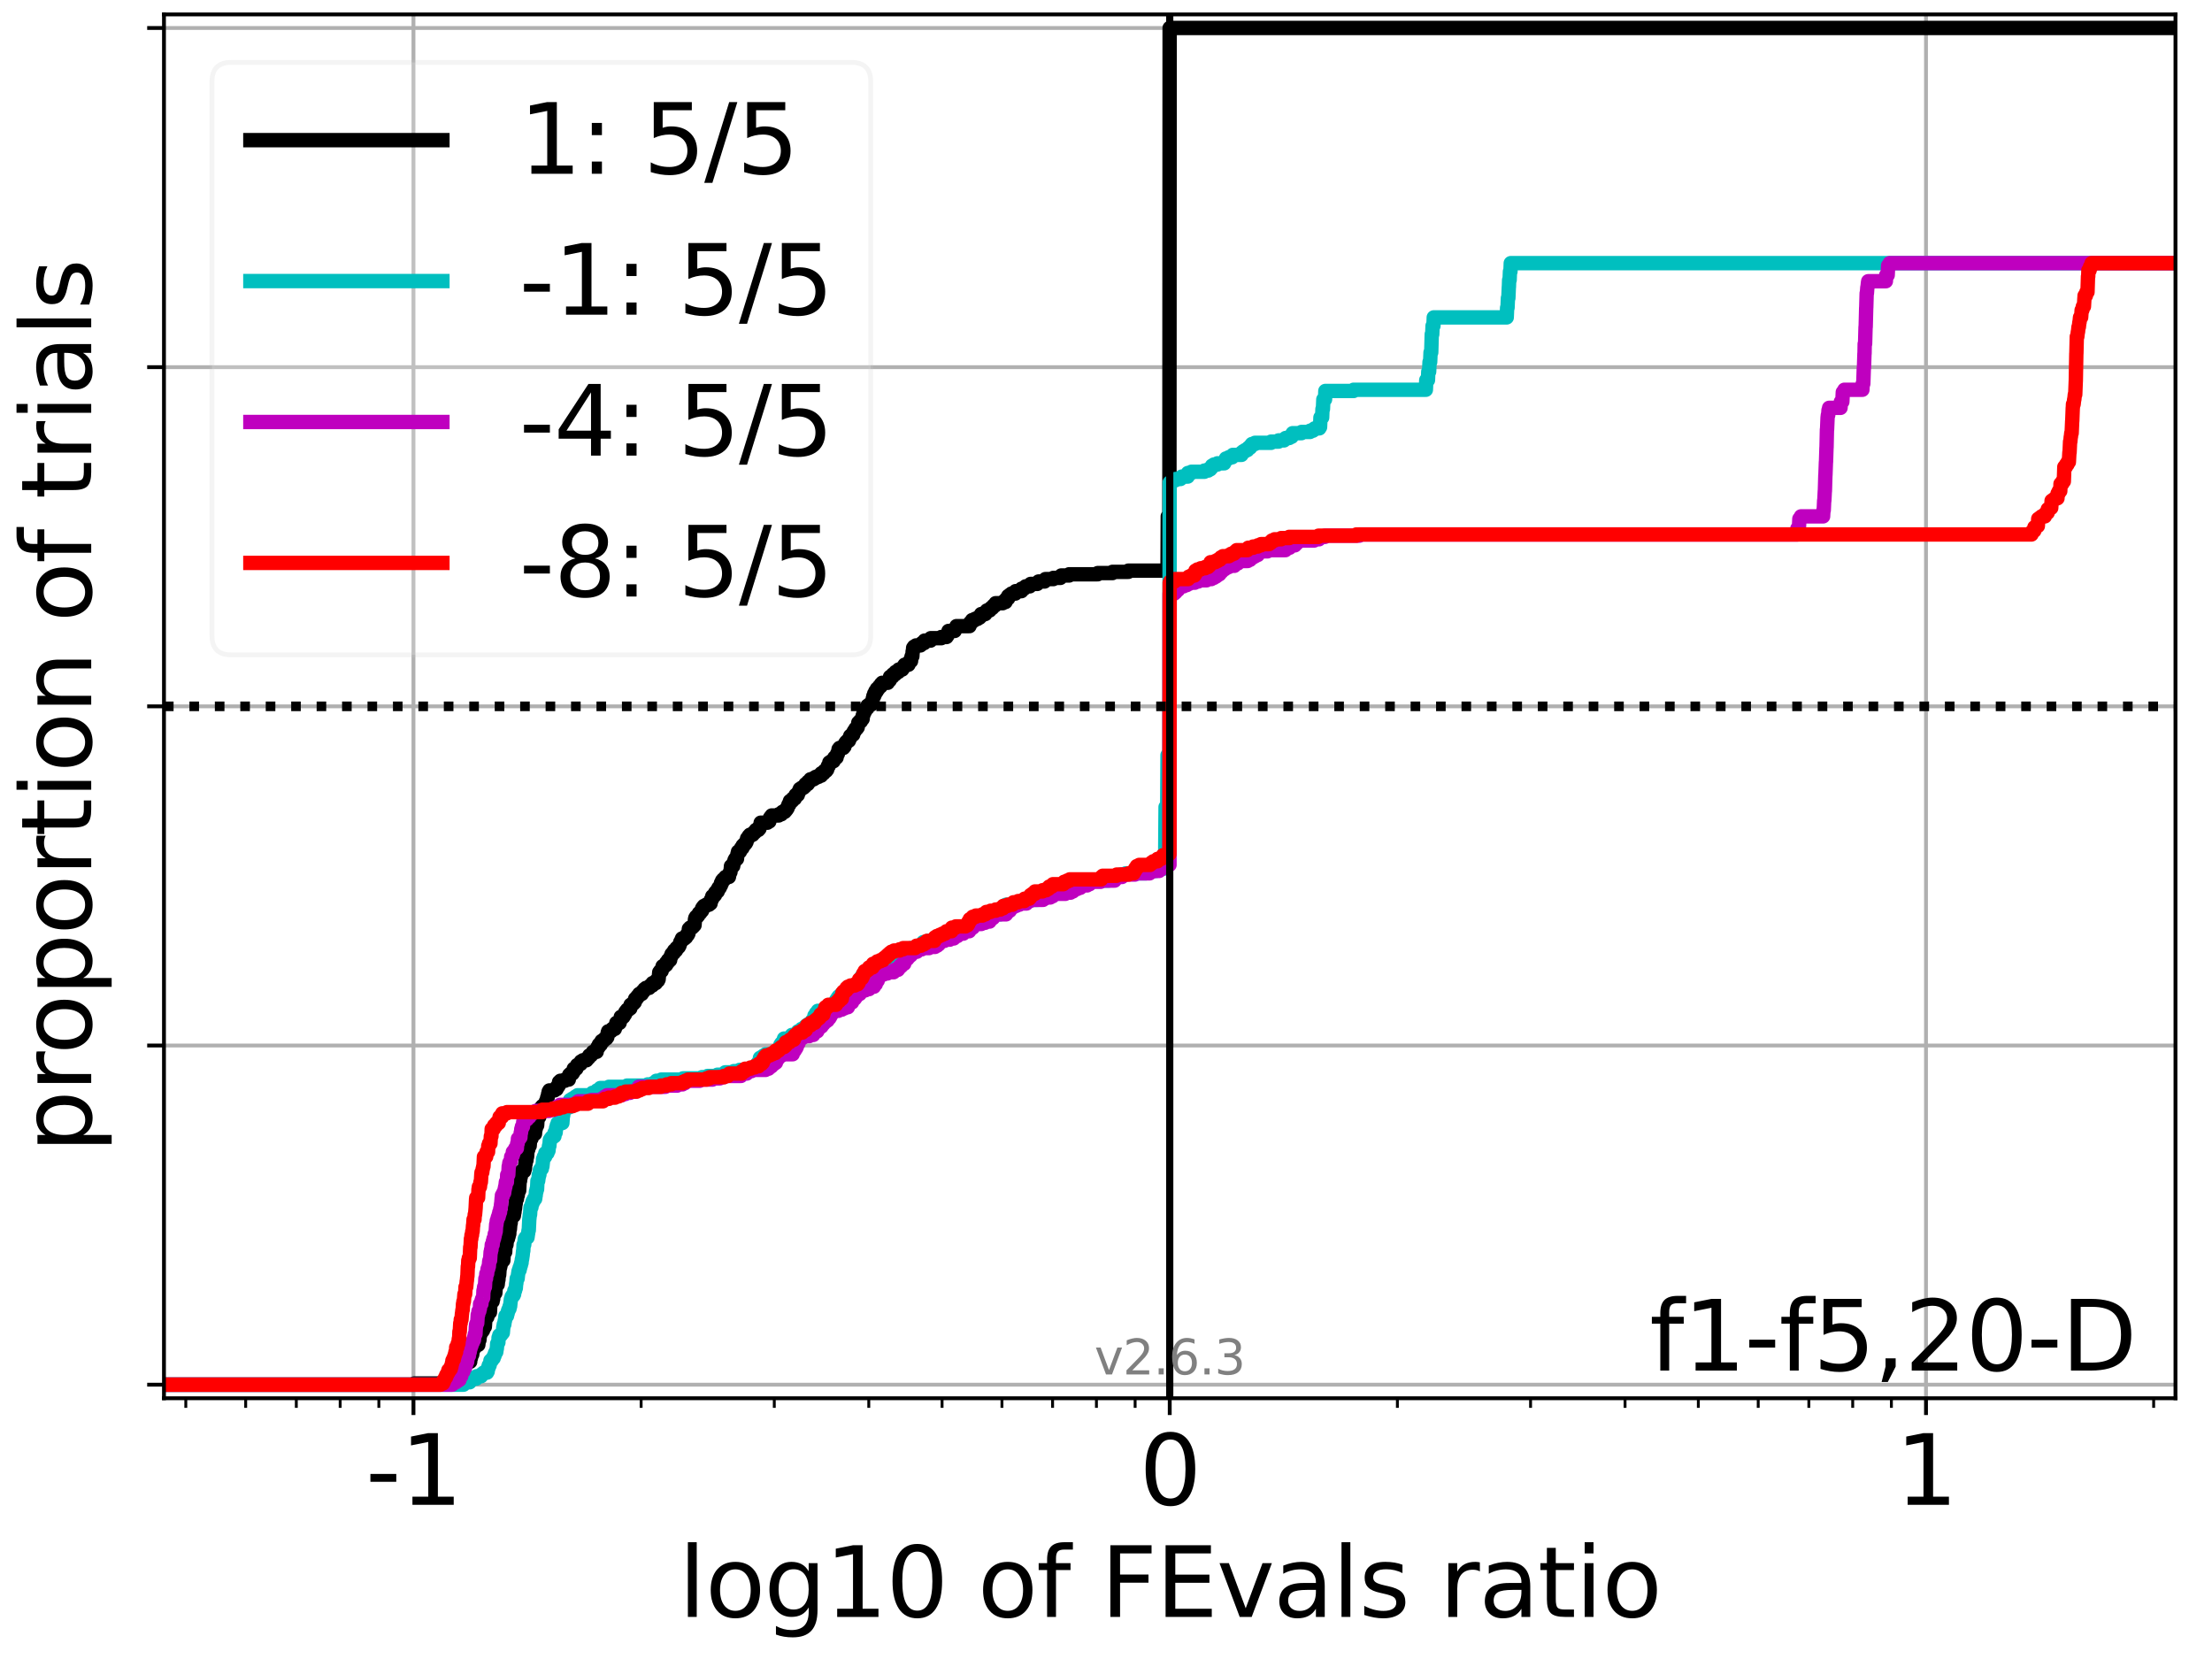 <?xml version="1.0" encoding="utf-8" standalone="no"?>
<!DOCTYPE svg PUBLIC "-//W3C//DTD SVG 1.1//EN"
  "http://www.w3.org/Graphics/SVG/1.1/DTD/svg11.dtd">
<svg xmlns:xlink="http://www.w3.org/1999/xlink" width="460.8pt" height="345.6pt" viewBox="0 0 460.8 345.6" xmlns="http://www.w3.org/2000/svg" version="1.1">
 <defs>
  <style type="text/css">*{stroke-linejoin: round; stroke-linecap: butt}</style>
 </defs>
 <g id="figure_1">
  <g id="patch_1">
   <path d="M 0 345.6 
L 460.8 345.6 
L 460.8 0 
L 0 0 
z
" style="fill: #ffffff"/>
  </g>
  <g id="axes_1">
   <g id="patch_2">
    <path d="M 34.16 291.28 
L 453.192 291.28 
L 453.192 3 
L 34.16 3 
z
" style="fill: #ffffff"/>
   </g>
   <g id="matplotlib.axis_1">
    <g id="xtick_1">
     <g id="line2d_1">
      <path d="M 86.131 291.28 
L 86.131 3 
" clip-path="url(#p21e4bbbb3c)" style="fill: none; stroke: #b0b0b0; stroke-width: 0.8; stroke-linecap: square"/>
     </g>
     <g id="line2d_2">
      <defs>
       <path id="mecf6c91cec" d="M 0 0 
L 0 3.5 
" style="stroke: #000000; stroke-width: 0.8"/>
      </defs>
      <g>
       <use xlink:href="#mecf6c91cec" x="86.131" y="291.28" style="stroke: #000000; stroke-width: 0.8"/>
      </g>
     </g>
     <g id="text_1">
      <!-- -1 -->
      <g transform="translate(76.161 313.477)scale(0.2 -0.2)">
       <defs>
        <path id="DejaVuSans-2d" d="M 313 2009 
L 1997 2009 
L 1997 1497 
L 313 1497 
L 313 2009 
z
" transform="scale(0.016)"/>
        <path id="DejaVuSans-31" d="M 794 531 
L 1825 531 
L 1825 4091 
L 703 3866 
L 703 4441 
L 1819 4666 
L 2450 4666 
L 2450 531 
L 3481 531 
L 3481 0 
L 794 0 
L 794 531 
z
" transform="scale(0.016)"/>
       </defs>
       <use xlink:href="#DejaVuSans-2d"/>
       <use xlink:href="#DejaVuSans-31" x="36.084"/>
      </g>
     </g>
    </g>
    <g id="xtick_2">
     <g id="line2d_3">
      <path d="M 243.676 291.28 
L 243.676 3 
" clip-path="url(#p21e4bbbb3c)" style="fill: none; stroke: #b0b0b0; stroke-width: 0.8; stroke-linecap: square"/>
     </g>
     <g id="line2d_4">
      <g>
       <use xlink:href="#mecf6c91cec" x="243.676" y="291.28" style="stroke: #000000; stroke-width: 0.8"/>
      </g>
     </g>
     <g id="text_2">
      <!-- 0 -->
      <g transform="translate(237.314 313.477)scale(0.2 -0.2)">
       <defs>
        <path id="DejaVuSans-30" d="M 2034 4250 
Q 1547 4250 1301 3770 
Q 1056 3291 1056 2328 
Q 1056 1369 1301 889 
Q 1547 409 2034 409 
Q 2525 409 2770 889 
Q 3016 1369 3016 2328 
Q 3016 3291 2770 3770 
Q 2525 4250 2034 4250 
z
M 2034 4750 
Q 2819 4750 3233 4129 
Q 3647 3509 3647 2328 
Q 3647 1150 3233 529 
Q 2819 -91 2034 -91 
Q 1250 -91 836 529 
Q 422 1150 422 2328 
Q 422 3509 836 4129 
Q 1250 4750 2034 4750 
z
" transform="scale(0.016)"/>
       </defs>
       <use xlink:href="#DejaVuSans-30"/>
      </g>
     </g>
    </g>
    <g id="xtick_3">
     <g id="line2d_5">
      <path d="M 401.221 291.28 
L 401.221 3 
" clip-path="url(#p21e4bbbb3c)" style="fill: none; stroke: #b0b0b0; stroke-width: 0.8; stroke-linecap: square"/>
     </g>
     <g id="line2d_6">
      <g>
       <use xlink:href="#mecf6c91cec" x="401.221" y="291.28" style="stroke: #000000; stroke-width: 0.8"/>
      </g>
     </g>
     <g id="text_3">
      <!-- 1 -->
      <g transform="translate(394.858 313.477)scale(0.2 -0.2)">
       <use xlink:href="#DejaVuSans-31"/>
      </g>
     </g>
    </g>
    <g id="xtick_4">
     <g id="line2d_7">
      <defs>
       <path id="m9d597749eb" d="M 0 0 
L 0 2 
" style="stroke: #000000; stroke-width: 0.6"/>
      </defs>
      <g>
       <use xlink:href="#m9d597749eb" x="38.706" y="291.28" style="stroke: #000000; stroke-width: 0.6"/>
      </g>
     </g>
    </g>
    <g id="xtick_5">
     <g id="line2d_8">
      <g>
       <use xlink:href="#m9d597749eb" x="51.18" y="291.28" style="stroke: #000000; stroke-width: 0.6"/>
      </g>
     </g>
    </g>
    <g id="xtick_6">
     <g id="line2d_9">
      <g>
       <use xlink:href="#m9d597749eb" x="61.727" y="291.28" style="stroke: #000000; stroke-width: 0.6"/>
      </g>
     </g>
    </g>
    <g id="xtick_7">
     <g id="line2d_10">
      <g>
       <use xlink:href="#m9d597749eb" x="70.864" y="291.28" style="stroke: #000000; stroke-width: 0.6"/>
      </g>
     </g>
    </g>
    <g id="xtick_8">
     <g id="line2d_11">
      <g>
       <use xlink:href="#m9d597749eb" x="78.922" y="291.28" style="stroke: #000000; stroke-width: 0.6"/>
      </g>
     </g>
    </g>
    <g id="xtick_9">
     <g id="line2d_12">
      <g>
       <use xlink:href="#m9d597749eb" x="133.557" y="291.28" style="stroke: #000000; stroke-width: 0.6"/>
      </g>
     </g>
    </g>
    <g id="xtick_10">
     <g id="line2d_13">
      <g>
       <use xlink:href="#m9d597749eb" x="161.299" y="291.28" style="stroke: #000000; stroke-width: 0.6"/>
      </g>
     </g>
    </g>
    <g id="xtick_11">
     <g id="line2d_14">
      <g>
       <use xlink:href="#m9d597749eb" x="180.983" y="291.28" style="stroke: #000000; stroke-width: 0.6"/>
      </g>
     </g>
    </g>
    <g id="xtick_12">
     <g id="line2d_15">
      <g>
       <use xlink:href="#m9d597749eb" x="196.25" y="291.28" style="stroke: #000000; stroke-width: 0.6"/>
      </g>
     </g>
    </g>
    <g id="xtick_13">
     <g id="line2d_16">
      <g>
       <use xlink:href="#m9d597749eb" x="208.725" y="291.28" style="stroke: #000000; stroke-width: 0.6"/>
      </g>
     </g>
    </g>
    <g id="xtick_14">
     <g id="line2d_17">
      <g>
       <use xlink:href="#m9d597749eb" x="219.272" y="291.28" style="stroke: #000000; stroke-width: 0.6"/>
      </g>
     </g>
    </g>
    <g id="xtick_15">
     <g id="line2d_18">
      <g>
       <use xlink:href="#m9d597749eb" x="228.408" y="291.28" style="stroke: #000000; stroke-width: 0.6"/>
      </g>
     </g>
    </g>
    <g id="xtick_16">
     <g id="line2d_19">
      <g>
       <use xlink:href="#m9d597749eb" x="236.467" y="291.28" style="stroke: #000000; stroke-width: 0.6"/>
      </g>
     </g>
    </g>
    <g id="xtick_17">
     <g id="line2d_20">
      <g>
       <use xlink:href="#m9d597749eb" x="291.102" y="291.28" style="stroke: #000000; stroke-width: 0.6"/>
      </g>
     </g>
    </g>
    <g id="xtick_18">
     <g id="line2d_21">
      <g>
       <use xlink:href="#m9d597749eb" x="318.844" y="291.28" style="stroke: #000000; stroke-width: 0.6"/>
      </g>
     </g>
    </g>
    <g id="xtick_19">
     <g id="line2d_22">
      <g>
       <use xlink:href="#m9d597749eb" x="338.527" y="291.28" style="stroke: #000000; stroke-width: 0.6"/>
      </g>
     </g>
    </g>
    <g id="xtick_20">
     <g id="line2d_23">
      <g>
       <use xlink:href="#m9d597749eb" x="353.795" y="291.28" style="stroke: #000000; stroke-width: 0.6"/>
      </g>
     </g>
    </g>
    <g id="xtick_21">
     <g id="line2d_24">
      <g>
       <use xlink:href="#m9d597749eb" x="366.27" y="291.28" style="stroke: #000000; stroke-width: 0.6"/>
      </g>
     </g>
    </g>
    <g id="xtick_22">
     <g id="line2d_25">
      <g>
       <use xlink:href="#m9d597749eb" x="376.817" y="291.28" style="stroke: #000000; stroke-width: 0.6"/>
      </g>
     </g>
    </g>
    <g id="xtick_23">
     <g id="line2d_26">
      <g>
       <use xlink:href="#m9d597749eb" x="385.953" y="291.28" style="stroke: #000000; stroke-width: 0.6"/>
      </g>
     </g>
    </g>
    <g id="xtick_24">
     <g id="line2d_27">
      <g>
       <use xlink:href="#m9d597749eb" x="394.012" y="291.28" style="stroke: #000000; stroke-width: 0.6"/>
      </g>
     </g>
    </g>
    <g id="xtick_25">
     <g id="line2d_28">
      <g>
       <use xlink:href="#m9d597749eb" x="448.646" y="291.28" style="stroke: #000000; stroke-width: 0.6"/>
      </g>
     </g>
    </g>
    <g id="text_4">
     <!-- log10 of FEvals ratio -->
     <g transform="translate(141.371 336.833)scale(0.2 -0.2)">
      <defs>
       <path id="DejaVuSans-6c" d="M 603 4863 
L 1178 4863 
L 1178 0 
L 603 0 
L 603 4863 
z
" transform="scale(0.016)"/>
       <path id="DejaVuSans-6f" d="M 1959 3097 
Q 1497 3097 1228 2736 
Q 959 2375 959 1747 
Q 959 1119 1226 758 
Q 1494 397 1959 397 
Q 2419 397 2687 759 
Q 2956 1122 2956 1747 
Q 2956 2369 2687 2733 
Q 2419 3097 1959 3097 
z
M 1959 3584 
Q 2709 3584 3137 3096 
Q 3566 2609 3566 1747 
Q 3566 888 3137 398 
Q 2709 -91 1959 -91 
Q 1206 -91 779 398 
Q 353 888 353 1747 
Q 353 2609 779 3096 
Q 1206 3584 1959 3584 
z
" transform="scale(0.016)"/>
       <path id="DejaVuSans-67" d="M 2906 1791 
Q 2906 2416 2648 2759 
Q 2391 3103 1925 3103 
Q 1463 3103 1205 2759 
Q 947 2416 947 1791 
Q 947 1169 1205 825 
Q 1463 481 1925 481 
Q 2391 481 2648 825 
Q 2906 1169 2906 1791 
z
M 3481 434 
Q 3481 -459 3084 -895 
Q 2688 -1331 1869 -1331 
Q 1566 -1331 1297 -1286 
Q 1028 -1241 775 -1147 
L 775 -588 
Q 1028 -725 1275 -790 
Q 1522 -856 1778 -856 
Q 2344 -856 2625 -561 
Q 2906 -266 2906 331 
L 2906 616 
Q 2728 306 2450 153 
Q 2172 0 1784 0 
Q 1141 0 747 490 
Q 353 981 353 1791 
Q 353 2603 747 3093 
Q 1141 3584 1784 3584 
Q 2172 3584 2450 3431 
Q 2728 3278 2906 2969 
L 2906 3500 
L 3481 3500 
L 3481 434 
z
" transform="scale(0.016)"/>
       <path id="DejaVuSans-20" transform="scale(0.016)"/>
       <path id="DejaVuSans-66" d="M 2375 4863 
L 2375 4384 
L 1825 4384 
Q 1516 4384 1395 4259 
Q 1275 4134 1275 3809 
L 1275 3500 
L 2222 3500 
L 2222 3053 
L 1275 3053 
L 1275 0 
L 697 0 
L 697 3053 
L 147 3053 
L 147 3500 
L 697 3500 
L 697 3744 
Q 697 4328 969 4595 
Q 1241 4863 1831 4863 
L 2375 4863 
z
" transform="scale(0.016)"/>
       <path id="DejaVuSans-46" d="M 628 4666 
L 3309 4666 
L 3309 4134 
L 1259 4134 
L 1259 2759 
L 3109 2759 
L 3109 2228 
L 1259 2228 
L 1259 0 
L 628 0 
L 628 4666 
z
" transform="scale(0.016)"/>
       <path id="DejaVuSans-45" d="M 628 4666 
L 3578 4666 
L 3578 4134 
L 1259 4134 
L 1259 2753 
L 3481 2753 
L 3481 2222 
L 1259 2222 
L 1259 531 
L 3634 531 
L 3634 0 
L 628 0 
L 628 4666 
z
" transform="scale(0.016)"/>
       <path id="DejaVuSans-76" d="M 191 3500 
L 800 3500 
L 1894 563 
L 2988 3500 
L 3597 3500 
L 2284 0 
L 1503 0 
L 191 3500 
z
" transform="scale(0.016)"/>
       <path id="DejaVuSans-61" d="M 2194 1759 
Q 1497 1759 1228 1600 
Q 959 1441 959 1056 
Q 959 750 1161 570 
Q 1363 391 1709 391 
Q 2188 391 2477 730 
Q 2766 1069 2766 1631 
L 2766 1759 
L 2194 1759 
z
M 3341 1997 
L 3341 0 
L 2766 0 
L 2766 531 
Q 2569 213 2275 61 
Q 1981 -91 1556 -91 
Q 1019 -91 701 211 
Q 384 513 384 1019 
Q 384 1609 779 1909 
Q 1175 2209 1959 2209 
L 2766 2209 
L 2766 2266 
Q 2766 2663 2505 2880 
Q 2244 3097 1772 3097 
Q 1472 3097 1187 3025 
Q 903 2953 641 2809 
L 641 3341 
Q 956 3463 1253 3523 
Q 1550 3584 1831 3584 
Q 2591 3584 2966 3190 
Q 3341 2797 3341 1997 
z
" transform="scale(0.016)"/>
       <path id="DejaVuSans-73" d="M 2834 3397 
L 2834 2853 
Q 2591 2978 2328 3040 
Q 2066 3103 1784 3103 
Q 1356 3103 1142 2972 
Q 928 2841 928 2578 
Q 928 2378 1081 2264 
Q 1234 2150 1697 2047 
L 1894 2003 
Q 2506 1872 2764 1633 
Q 3022 1394 3022 966 
Q 3022 478 2636 193 
Q 2250 -91 1575 -91 
Q 1294 -91 989 -36 
Q 684 19 347 128 
L 347 722 
Q 666 556 975 473 
Q 1284 391 1588 391 
Q 1994 391 2212 530 
Q 2431 669 2431 922 
Q 2431 1156 2273 1281 
Q 2116 1406 1581 1522 
L 1381 1569 
Q 847 1681 609 1914 
Q 372 2147 372 2553 
Q 372 3047 722 3315 
Q 1072 3584 1716 3584 
Q 2034 3584 2315 3537 
Q 2597 3491 2834 3397 
z
" transform="scale(0.016)"/>
       <path id="DejaVuSans-72" d="M 2631 2963 
Q 2534 3019 2420 3045 
Q 2306 3072 2169 3072 
Q 1681 3072 1420 2755 
Q 1159 2438 1159 1844 
L 1159 0 
L 581 0 
L 581 3500 
L 1159 3500 
L 1159 2956 
Q 1341 3275 1631 3429 
Q 1922 3584 2338 3584 
Q 2397 3584 2469 3576 
Q 2541 3569 2628 3553 
L 2631 2963 
z
" transform="scale(0.016)"/>
       <path id="DejaVuSans-74" d="M 1172 4494 
L 1172 3500 
L 2356 3500 
L 2356 3053 
L 1172 3053 
L 1172 1153 
Q 1172 725 1289 603 
Q 1406 481 1766 481 
L 2356 481 
L 2356 0 
L 1766 0 
Q 1100 0 847 248 
Q 594 497 594 1153 
L 594 3053 
L 172 3053 
L 172 3500 
L 594 3500 
L 594 4494 
L 1172 4494 
z
" transform="scale(0.016)"/>
       <path id="DejaVuSans-69" d="M 603 3500 
L 1178 3500 
L 1178 0 
L 603 0 
L 603 3500 
z
M 603 4863 
L 1178 4863 
L 1178 4134 
L 603 4134 
L 603 4863 
z
" transform="scale(0.016)"/>
      </defs>
      <use xlink:href="#DejaVuSans-6c"/>
      <use xlink:href="#DejaVuSans-6f" x="27.783"/>
      <use xlink:href="#DejaVuSans-67" x="88.965"/>
      <use xlink:href="#DejaVuSans-31" x="152.441"/>
      <use xlink:href="#DejaVuSans-30" x="216.064"/>
      <use xlink:href="#DejaVuSans-20" x="279.688"/>
      <use xlink:href="#DejaVuSans-6f" x="311.475"/>
      <use xlink:href="#DejaVuSans-66" x="372.656"/>
      <use xlink:href="#DejaVuSans-20" x="407.861"/>
      <use xlink:href="#DejaVuSans-46" x="439.648"/>
      <use xlink:href="#DejaVuSans-45" x="497.168"/>
      <use xlink:href="#DejaVuSans-76" x="560.352"/>
      <use xlink:href="#DejaVuSans-61" x="619.531"/>
      <use xlink:href="#DejaVuSans-6c" x="680.811"/>
      <use xlink:href="#DejaVuSans-73" x="708.594"/>
      <use xlink:href="#DejaVuSans-20" x="760.693"/>
      <use xlink:href="#DejaVuSans-72" x="792.48"/>
      <use xlink:href="#DejaVuSans-61" x="833.594"/>
      <use xlink:href="#DejaVuSans-74" x="894.873"/>
      <use xlink:href="#DejaVuSans-69" x="934.082"/>
      <use xlink:href="#DejaVuSans-6f" x="961.865"/>
     </g>
    </g>
   </g>
   <g id="matplotlib.axis_2">
    <g id="ytick_1">
     <g id="line2d_29">
      <path d="M 34.16 288.454 
L 453.192 288.454 
" clip-path="url(#p21e4bbbb3c)" style="fill: none; stroke: #b0b0b0; stroke-width: 0.8; stroke-linecap: square"/>
     </g>
     <g id="line2d_30">
      <defs>
       <path id="m68c48fd256" d="M 0 0 
L -3.5 0 
" style="stroke: #000000; stroke-width: 0.8"/>
      </defs>
      <g>
       <use xlink:href="#m68c48fd256" x="34.16" y="288.454" style="stroke: #000000; stroke-width: 0.8"/>
      </g>
     </g>
    </g>
    <g id="ytick_2">
     <g id="line2d_31">
      <path d="M 34.16 217.797 
L 453.192 217.797 
" clip-path="url(#p21e4bbbb3c)" style="fill: none; stroke: #b0b0b0; stroke-width: 0.8; stroke-linecap: square"/>
     </g>
     <g id="line2d_32">
      <g>
       <use xlink:href="#m68c48fd256" x="34.16" y="217.797" style="stroke: #000000; stroke-width: 0.8"/>
      </g>
     </g>
    </g>
    <g id="ytick_3">
     <g id="line2d_33">
      <path d="M 34.16 147.14 
L 453.192 147.14 
" clip-path="url(#p21e4bbbb3c)" style="fill: none; stroke: #b0b0b0; stroke-width: 0.8; stroke-linecap: square"/>
     </g>
     <g id="line2d_34">
      <g>
       <use xlink:href="#m68c48fd256" x="34.16" y="147.14" style="stroke: #000000; stroke-width: 0.8"/>
      </g>
     </g>
    </g>
    <g id="ytick_4">
     <g id="line2d_35">
      <path d="M 34.16 76.483 
L 453.192 76.483 
" clip-path="url(#p21e4bbbb3c)" style="fill: none; stroke: #b0b0b0; stroke-width: 0.8; stroke-linecap: square"/>
     </g>
     <g id="line2d_36">
      <g>
       <use xlink:href="#m68c48fd256" x="34.16" y="76.483" style="stroke: #000000; stroke-width: 0.8"/>
      </g>
     </g>
    </g>
    <g id="ytick_5">
     <g id="line2d_37">
      <path d="M 34.16 5.826 
L 453.192 5.826 
" clip-path="url(#p21e4bbbb3c)" style="fill: none; stroke: #b0b0b0; stroke-width: 0.8; stroke-linecap: square"/>
     </g>
     <g id="line2d_38">
      <g>
       <use xlink:href="#m68c48fd256" x="34.16" y="5.826" style="stroke: #000000; stroke-width: 0.8"/>
      </g>
     </g>
    </g>
    <g id="text_5">
     <!-- proportion of trials -->
     <g transform="translate(19.001 240.146)rotate(-90)scale(0.2 -0.2)">
      <defs>
       <path id="DejaVuSans-70" d="M 1159 525 
L 1159 -1331 
L 581 -1331 
L 581 3500 
L 1159 3500 
L 1159 2969 
Q 1341 3281 1617 3432 
Q 1894 3584 2278 3584 
Q 2916 3584 3314 3078 
Q 3713 2572 3713 1747 
Q 3713 922 3314 415 
Q 2916 -91 2278 -91 
Q 1894 -91 1617 61 
Q 1341 213 1159 525 
z
M 3116 1747 
Q 3116 2381 2855 2742 
Q 2594 3103 2138 3103 
Q 1681 3103 1420 2742 
Q 1159 2381 1159 1747 
Q 1159 1113 1420 752 
Q 1681 391 2138 391 
Q 2594 391 2855 752 
Q 3116 1113 3116 1747 
z
" transform="scale(0.016)"/>
       <path id="DejaVuSans-6e" d="M 3513 2113 
L 3513 0 
L 2938 0 
L 2938 2094 
Q 2938 2591 2744 2837 
Q 2550 3084 2163 3084 
Q 1697 3084 1428 2787 
Q 1159 2491 1159 1978 
L 1159 0 
L 581 0 
L 581 3500 
L 1159 3500 
L 1159 2956 
Q 1366 3272 1645 3428 
Q 1925 3584 2291 3584 
Q 2894 3584 3203 3211 
Q 3513 2838 3513 2113 
z
" transform="scale(0.016)"/>
      </defs>
      <use xlink:href="#DejaVuSans-70"/>
      <use xlink:href="#DejaVuSans-72" x="63.477"/>
      <use xlink:href="#DejaVuSans-6f" x="102.34"/>
      <use xlink:href="#DejaVuSans-70" x="163.521"/>
      <use xlink:href="#DejaVuSans-6f" x="226.998"/>
      <use xlink:href="#DejaVuSans-72" x="288.18"/>
      <use xlink:href="#DejaVuSans-74" x="329.293"/>
      <use xlink:href="#DejaVuSans-69" x="368.502"/>
      <use xlink:href="#DejaVuSans-6f" x="396.285"/>
      <use xlink:href="#DejaVuSans-6e" x="457.467"/>
      <use xlink:href="#DejaVuSans-20" x="520.846"/>
      <use xlink:href="#DejaVuSans-6f" x="552.633"/>
      <use xlink:href="#DejaVuSans-66" x="613.814"/>
      <use xlink:href="#DejaVuSans-20" x="649.02"/>
      <use xlink:href="#DejaVuSans-74" x="680.807"/>
      <use xlink:href="#DejaVuSans-72" x="720.016"/>
      <use xlink:href="#DejaVuSans-69" x="761.129"/>
      <use xlink:href="#DejaVuSans-61" x="788.912"/>
      <use xlink:href="#DejaVuSans-6c" x="850.191"/>
      <use xlink:href="#DejaVuSans-73" x="877.975"/>
     </g>
    </g>
   </g>
   <g id="line2d_39">
    <path d="M 34.16 288.454 
L 86.312 288.454 
L 86.312 288.203 
L 92.466 288.203 
L 92.466 287.951 
L 92.778 287.951 
L 92.884 287.198 
L 93.879 287.198 
L 93.985 286.695 
L 94.449 286.695 
L 94.555 286.193 
L 95.398 286.193 
L 95.398 285.941 
L 95.612 285.941 
L 95.717 285.439 
L 96.612 285.439 
L 96.629 284.937 
L 96.735 284.937 
L 96.844 284.434 
L 96.861 284.434 
L 96.861 284.183 
L 97.016 284.183 
L 97.122 283.68 
L 97.945 283.68 
L 97.996 282.927 
L 98.1 282.927 
L 98.206 282.173 
L 98.37 282.173 
L 98.467 281.419 
L 98.515 281.419 
L 98.532 280.917 
L 98.769 280.917 
L 98.769 280.666 
L 98.952 280.666 
L 98.952 280.415 
L 99.154 280.415 
L 99.154 280.163 
L 99.638 280.163 
L 99.744 279.158 
L 99.87 279.158 
L 99.962 278.154 
L 100.036 278.154 
L 100.068 277.4 
L 100.44 277.4 
L 100.44 277.149 
L 100.623 277.149 
L 100.712 276.395 
L 101.001 276.395 
L 101.099 274.888 
L 101.194 274.888 
L 101.3 274.385 
L 101.512 274.385 
L 101.617 273.631 
L 101.786 273.631 
L 101.786 273.38 
L 102.06 273.38 
L 102.169 271.37 
L 102.183 271.37 
L 102.183 271.119 
L 102.619 271.119 
L 102.672 270.617 
L 102.736 270.617 
L 102.803 269.612 
L 103.007 269.612 
L 103.007 269.361 
L 103.186 269.361 
L 103.288 267.853 
L 103.328 267.853 
L 103.328 267.602 
L 103.675 267.602 
L 103.78 266.597 
L 103.834 266.597 
L 103.901 265.592 
L 103.987 265.592 
L 104.09 264.085 
L 104.17 264.085 
L 104.274 263.583 
L 104.287 263.583 
L 104.389 262.829 
L 104.633 262.829 
L 104.633 262.578 
L 104.852 262.578 
L 104.959 260.819 
L 105.239 260.819 
L 105.306 259.312 
L 105.499 259.312 
L 105.594 258.307 
L 105.629 258.307 
L 105.629 258.056 
L 105.812 258.056 
L 105.92 257.553 
L 105.953 257.553 
L 106.019 257.051 
L 106.089 257.051 
L 106.136 256.046 
L 106.219 256.046 
L 106.323 254.79 
L 106.386 254.79 
L 106.433 253.785 
L 106.601 253.785 
L 106.669 253.282 
L 107.036 253.282 
L 107.139 252.529 
L 107.171 252.529 
L 107.239 251.775 
L 107.288 251.775 
L 107.377 250.77 
L 107.424 250.77 
L 107.526 249.765 
L 107.686 249.765 
L 107.757 249.011 
L 107.861 249.011 
L 107.928 248.007 
L 108.153 248.007 
L 108.252 245.997 
L 108.333 245.997 
L 108.404 245.243 
L 108.474 245.243 
L 108.577 244.238 
L 108.61 244.238 
L 108.61 243.987 
L 109.202 243.987 
L 109.213 243.485 
L 109.35 243.485 
L 109.419 242.48 
L 109.48 242.48 
L 109.484 241.726 
L 109.665 241.726 
L 109.738 240.972 
L 109.798 240.972 
L 109.903 239.465 
L 110.046 239.465 
L 110.148 238.711 
L 110.337 238.711 
L 110.44 237.455 
L 110.472 237.455 
L 110.472 237.204 
L 110.717 237.204 
L 110.821 236.45 
L 110.89 236.45 
L 110.89 236.199 
L 111.445 236.199 
L 111.512 235.194 
L 111.601 235.194 
L 111.704 234.44 
L 111.897 234.44 
L 111.989 232.933 
L 112.021 232.933 
L 112.021 232.682 
L 112.335 232.682 
L 112.428 231.928 
L 112.587 231.928 
L 112.683 231.175 
L 112.72 231.175 
L 112.752 230.672 
L 112.959 230.672 
L 112.959 230.421 
L 113.532 230.421 
L 113.63 229.918 
L 113.7 229.918 
L 113.732 229.416 
L 113.904 229.416 
L 113.984 228.662 
L 114.082 228.662 
L 114.184 227.909 
L 114.233 227.909 
L 114.301 227.406 
L 114.442 227.406 
L 114.442 227.155 
L 115.519 227.155 
L 115.519 226.904 
L 115.943 226.904 
L 116.012 226.401 
L 116.236 226.401 
L 116.236 226.15 
L 116.396 226.15 
L 116.464 225.396 
L 116.733 225.396 
L 116.733 225.145 
L 117.678 225.145 
L 117.678 224.894 
L 118.49 224.894 
L 118.588 223.889 
L 118.861 223.889 
L 118.861 223.638 
L 119.275 223.638 
L 119.275 223.387 
L 119.436 223.387 
L 119.533 222.633 
L 120.069 222.633 
L 120.16 222.13 
L 120.22 222.13 
L 120.22 221.879 
L 120.597 221.879 
L 120.597 221.628 
L 120.969 221.628 
L 121.013 221.126 
L 121.421 221.126 
L 121.421 220.874 
L 122.181 220.874 
L 122.181 220.623 
L 122.391 220.623 
L 122.391 220.372 
L 122.635 220.372 
L 122.635 220.121 
L 122.763 220.121 
L 122.763 219.869 
L 123.126 219.869 
L 123.126 219.618 
L 123.35 219.618 
L 123.35 219.367 
L 123.529 219.367 
L 123.529 219.116 
L 124.295 219.116 
L 124.4 218.362 
L 124.49 218.362 
L 124.49 218.111 
L 124.743 218.111 
L 124.754 217.608 
L 125.153 217.608 
L 125.177 217.106 
L 125.323 217.106 
L 125.323 216.855 
L 125.699 216.855 
L 125.699 216.604 
L 125.971 216.604 
L 125.971 216.352 
L 126.314 216.352 
L 126.314 216.101 
L 126.501 216.101 
L 126.598 215.096 
L 126.686 215.096 
L 126.686 214.845 
L 127.285 214.845 
L 127.285 214.594 
L 127.536 214.594 
L 127.536 214.343 
L 128.078 214.343 
L 128.083 213.84 
L 128.295 213.84 
L 128.392 213.086 
L 129.079 213.086 
L 129.126 212.584 
L 129.246 212.584 
L 129.323 211.83 
L 129.872 211.83 
L 129.872 211.579 
L 130.023 211.579 
L 130.023 211.328 
L 130.191 211.328 
L 130.267 210.825 
L 130.46 210.825 
L 130.46 210.574 
L 130.656 210.574 
L 130.656 210.323 
L 130.968 210.323 
L 130.968 210.072 
L 131.308 210.072 
L 131.36 209.318 
L 131.68 209.318 
L 131.68 209.067 
L 131.985 209.067 
L 131.985 208.816 
L 132.218 208.816 
L 132.315 208.062 
L 132.624 208.062 
L 132.624 207.811 
L 132.763 207.811 
L 132.763 207.559 
L 133.002 207.559 
L 133.002 207.308 
L 133.154 207.308 
L 133.154 207.057 
L 133.691 207.057 
L 133.796 206.555 
L 134.062 206.555 
L 134.062 206.303 
L 134.24 206.303 
L 134.24 206.052 
L 134.558 206.052 
L 134.558 205.801 
L 135.225 205.801 
L 135.225 205.55 
L 135.454 205.55 
L 135.454 205.298 
L 135.908 205.298 
L 135.926 204.796 
L 136.623 204.796 
L 136.676 204.294 
L 137.077 204.294 
L 137.077 204.042 
L 137.198 204.042 
L 137.309 202.786 
L 137.332 202.786 
L 137.332 202.535 
L 137.508 202.535 
L 137.508 202.284 
L 137.836 202.284 
L 137.88 201.781 
L 137.996 201.781 
L 138.033 201.279 
L 138.481 201.279 
L 138.481 201.028 
L 138.779 201.028 
L 138.789 200.525 
L 139.126 200.525 
L 139.151 200.023 
L 139.594 200.023 
L 139.691 199.269 
L 139.827 199.269 
L 139.89 198.767 
L 140.106 198.767 
L 140.106 198.515 
L 140.379 198.515 
L 140.44 198.013 
L 140.825 198.013 
L 140.902 197.51 
L 141.172 197.51 
L 141.172 197.259 
L 141.411 197.259 
L 141.411 197.008 
L 141.546 197.008 
L 141.653 196.506 
L 141.711 196.506 
L 141.711 196.254 
L 141.864 196.254 
L 141.967 195.752 
L 142.071 195.752 
L 142.071 195.501 
L 142.641 195.501 
L 142.641 195.249 
L 142.925 195.249 
L 142.925 194.998 
L 143.05 194.998 
L 143.05 194.747 
L 143.284 194.747 
L 143.284 194.496 
L 143.412 194.496 
L 143.509 193.491 
L 143.751 193.491 
L 143.751 193.24 
L 144.196 193.24 
L 144.196 192.988 
L 144.454 192.988 
L 144.454 192.737 
L 144.683 192.737 
L 144.78 191.481 
L 144.842 191.481 
L 144.842 191.23 
L 144.989 191.23 
L 144.989 190.979 
L 145.263 190.979 
L 145.263 190.727 
L 145.467 190.727 
L 145.467 190.476 
L 145.599 190.476 
L 145.599 190.225 
L 145.857 190.225 
L 145.857 189.974 
L 146.045 189.974 
L 146.045 189.723 
L 146.26 189.723 
L 146.26 189.22 
L 146.416 189.22 
L 146.416 188.969 
L 146.632 188.969 
L 146.632 188.718 
L 147.102 188.718 
L 147.102 188.466 
L 147.701 188.466 
L 147.701 188.215 
L 148.025 188.215 
L 148.073 187.462 
L 148.271 187.462 
L 148.374 186.708 
L 148.744 186.708 
L 148.744 186.457 
L 148.961 186.457 
L 148.977 185.954 
L 149.192 185.954 
L 149.192 185.703 
L 149.517 185.703 
L 149.542 185.2 
L 149.674 185.2 
L 149.674 184.949 
L 149.935 184.949 
L 150.03 184.447 
L 150.19 184.447 
L 150.191 183.944 
L 150.406 183.944 
L 150.426 183.442 
L 150.633 183.442 
L 150.633 183.191 
L 150.946 183.191 
L 150.946 182.939 
L 151.127 182.939 
L 151.127 182.688 
L 151.847 182.688 
L 151.955 181.935 
L 152.045 181.935 
L 152.045 181.683 
L 152.164 181.683 
L 152.261 180.678 
L 152.276 180.678 
L 152.276 180.427 
L 152.733 180.427 
L 152.839 179.674 
L 152.948 179.674 
L 153.016 179.171 
L 153.148 179.171 
L 153.148 178.92 
L 153.526 178.92 
L 153.612 177.915 
L 153.702 177.915 
L 153.742 177.413 
L 154.149 177.413 
L 154.243 176.91 
L 154.389 176.91 
L 154.389 176.659 
L 154.67 176.659 
L 154.705 176.156 
L 154.944 176.156 
L 154.944 175.905 
L 155.182 175.905 
L 155.182 175.654 
L 155.379 175.654 
L 155.379 175.403 
L 155.514 175.403 
L 155.575 174.9 
L 155.638 174.9 
L 155.638 174.649 
L 155.854 174.649 
L 155.854 174.398 
L 155.986 174.398 
L 155.986 174.147 
L 156.215 174.147 
L 156.215 173.895 
L 156.808 173.895 
L 156.808 173.644 
L 157.023 173.644 
L 157.023 173.393 
L 157.295 173.393 
L 157.295 173.142 
L 157.464 173.142 
L 157.464 172.891 
L 158 172.891 
L 158 172.639 
L 158.211 172.639 
L 158.221 172.137 
L 158.336 172.137 
L 158.427 171.634 
L 158.464 171.634 
L 158.464 171.383 
L 159.868 171.383 
L 159.868 171.132 
L 160.268 171.132 
L 160.362 170.629 
L 160.389 170.629 
L 160.389 170.378 
L 160.566 170.378 
L 160.566 170.127 
L 160.762 170.127 
L 160.762 169.876 
L 162.219 169.876 
L 162.219 169.625 
L 162.78 169.625 
L 162.78 169.373 
L 162.996 169.373 
L 162.996 169.122 
L 163.481 169.122 
L 163.481 168.871 
L 163.696 168.871 
L 163.696 168.62 
L 163.894 168.62 
L 163.894 168.368 
L 164.058 168.368 
L 164.152 167.866 
L 164.242 167.866 
L 164.242 167.615 
L 164.436 167.615 
L 164.481 167.112 
L 164.566 167.112 
L 164.566 166.861 
L 165.037 166.861 
L 165.137 166.359 
L 165.577 166.359 
L 165.577 166.107 
L 165.711 166.107 
L 165.754 165.605 
L 166.198 165.605 
L 166.293 165.103 
L 166.387 165.103 
L 166.387 164.851 
L 166.513 164.851 
L 166.612 164.349 
L 166.993 164.349 
L 166.993 164.098 
L 167.407 164.098 
L 167.407 163.846 
L 167.684 163.846 
L 167.684 163.595 
L 167.796 163.595 
L 167.796 163.344 
L 168.271 163.344 
L 168.332 162.842 
L 168.668 162.842 
L 168.668 162.59 
L 168.827 162.59 
L 168.827 162.339 
L 169.501 162.339 
L 169.501 162.088 
L 169.92 162.088 
L 169.92 161.837 
L 170.506 161.837 
L 170.506 161.585 
L 171.062 161.585 
L 171.095 161.083 
L 171.587 161.083 
L 171.587 160.832 
L 171.736 160.832 
L 171.736 160.581 
L 172.122 160.581 
L 172.122 160.329 
L 172.314 160.329 
L 172.408 159.827 
L 172.458 159.827 
L 172.458 159.576 
L 172.638 159.576 
L 172.732 159.073 
L 172.766 159.073 
L 172.766 158.822 
L 173.138 158.822 
L 173.138 158.571 
L 173.648 158.571 
L 173.702 158.068 
L 173.822 158.068 
L 173.822 157.817 
L 174.27 157.817 
L 174.364 157.063 
L 174.543 157.063 
L 174.584 156.561 
L 174.679 156.561 
L 174.693 156.058 
L 174.885 156.058 
L 174.885 155.807 
L 175.698 155.807 
L 175.698 155.556 
L 175.909 155.556 
L 175.94 155.054 
L 176.086 155.054 
L 176.086 154.802 
L 176.265 154.802 
L 176.265 154.551 
L 176.527 154.551 
L 176.527 154.3 
L 176.851 154.3 
L 176.912 153.797 
L 177.083 153.797 
L 177.12 153.295 
L 177.407 153.295 
L 177.407 153.044 
L 177.739 153.044 
L 177.757 152.541 
L 177.897 152.541 
L 177.897 152.29 
L 178.082 152.29 
L 178.082 152.039 
L 178.211 152.039 
L 178.211 151.788 
L 178.483 151.788 
L 178.483 151.536 
L 178.67 151.536 
L 178.767 150.783 
L 178.798 150.783 
L 178.798 150.532 
L 179.039 150.532 
L 179.039 150.28 
L 179.354 150.28 
L 179.454 149.778 
L 179.699 149.778 
L 179.731 149.024 
L 179.842 149.024 
L 179.876 148.522 
L 180.028 148.522 
L 180.028 148.271 
L 180.167 148.271 
L 180.248 147.768 
L 180.378 147.768 
L 180.378 147.517 
L 180.703 147.517 
L 180.714 147.014 
L 181.039 147.014 
L 181.039 146.763 
L 181.529 146.763 
L 181.529 146.512 
L 181.72 146.512 
L 181.814 145.507 
L 181.868 145.507 
L 181.934 145.005 
L 182.111 145.005 
L 182.113 144.502 
L 182.335 144.502 
L 182.36 144 
L 182.649 144 
L 182.671 143.497 
L 182.985 143.497 
L 182.985 143.246 
L 183.141 143.246 
L 183.141 142.995 
L 183.465 142.995 
L 183.53 142.492 
L 183.764 142.492 
L 183.764 142.241 
L 184.933 142.241 
L 184.933 141.99 
L 185.097 141.99 
L 185.097 141.739 
L 185.346 141.739 
L 185.411 140.985 
L 185.933 140.985 
L 185.987 140.483 
L 186.489 140.483 
L 186.543 139.98 
L 187.163 139.98 
L 187.217 139.478 
L 187.955 139.478 
L 187.955 139.226 
L 188.132 139.226 
L 188.132 138.975 
L 188.279 138.975 
L 188.279 138.724 
L 188.456 138.724 
L 188.456 138.473 
L 189.249 138.473 
L 189.303 137.97 
L 189.502 137.97 
L 189.502 137.719 
L 189.784 137.719 
L 189.839 136.965 
L 189.911 136.965 
L 189.911 136.714 
L 190.063 136.714 
L 190.12 135.709 
L 190.174 135.709 
L 190.226 134.956 
L 190.403 134.956 
L 190.403 134.704 
L 190.809 134.704 
L 190.809 134.453 
L 191.742 134.453 
L 191.742 134.202 
L 192.056 134.202 
L 192.056 133.951 
L 192.547 133.951 
L 192.601 133.448 
L 193.853 133.448 
L 193.886 132.946 
L 196.088 132.946 
L 196.088 132.695 
L 197.185 132.695 
L 197.185 132.443 
L 197.361 132.443 
L 197.415 131.941 
L 197.538 131.941 
L 197.592 131.438 
L 198.881 131.438 
L 198.975 130.936 
L 199.191 130.936 
L 199.245 130.434 
L 201.958 130.434 
L 202.052 129.931 
L 202.109 129.931 
L 202.109 129.68 
L 202.434 129.68 
L 202.507 129.177 
L 203.094 129.177 
L 203.094 128.926 
L 203.65 128.926 
L 203.65 128.675 
L 204.065 128.675 
L 204.065 128.424 
L 204.324 128.424 
L 204.38 127.921 
L 205.256 127.921 
L 205.351 127.419 
L 205.585 127.419 
L 205.585 127.168 
L 206.172 127.168 
L 206.172 126.916 
L 206.409 126.916 
L 206.409 126.665 
L 206.727 126.665 
L 206.727 126.414 
L 206.945 126.414 
L 206.945 126.163 
L 207.281 126.163 
L 207.281 125.912 
L 207.402 125.912 
L 207.402 125.66 
L 208.883 125.66 
L 208.883 125.409 
L 209.47 125.409 
L 209.487 124.907 
L 209.708 124.907 
L 209.708 124.655 
L 210.023 124.655 
L 210.026 124.153 
L 210.359 124.153 
L 210.359 123.902 
L 210.7 123.902 
L 210.7 123.651 
L 211.515 123.651 
L 211.569 123.148 
L 212.785 123.148 
L 212.785 122.646 
L 213.321 122.646 
L 213.321 122.394 
L 213.657 122.394 
L 213.657 122.143 
L 214.522 122.143 
L 214.522 121.892 
L 214.699 121.892 
L 214.699 121.641 
L 216.083 121.641 
L 216.083 121.389 
L 216.352 121.389 
L 216.352 121.138 
L 217.599 121.138 
L 217.599 120.887 
L 217.776 120.887 
L 217.776 120.636 
L 219.43 120.636 
L 219.43 120.385 
L 220.897 120.385 
L 220.897 120.133 
L 221.075 120.133 
L 221.075 119.882 
L 222.728 119.882 
L 222.728 119.631 
L 228.676 119.631 
L 228.676 119.38 
L 231.754 119.38 
L 231.754 119.128 
L 235.052 119.128 
L 235.052 118.877 
L 243.219 118.877 
L 243.27 107.572 
L 243.608 107.572 
L 243.659 5.826 
L 453.192 5.826 
L 453.192 5.826 
" clip-path="url(#p21e4bbbb3c)" style="fill: none; stroke: #000000; stroke-width: 3; stroke-linecap: square"/>
   </g>
   <g id="line2d_40">
    <path clip-path="url(#p21e4bbbb3c)" style="fill: none; stroke: #000000; stroke-width: 3; stroke-linecap: square"/>
   </g>
   <g id="line2d_41">
    <path d="M 34.16 288.454 
L 96.569 288.454 
L 96.601 287.951 
L 97.84 287.951 
L 97.84 287.7 
L 97.975 287.7 
L 98.002 287.198 
L 99.214 287.198 
L 99.283 286.695 
L 100.222 286.695 
L 100.222 286.444 
L 100.415 286.444 
L 100.415 286.193 
L 100.733 286.193 
L 100.733 285.941 
L 101.462 285.941 
L 101.462 285.69 
L 101.597 285.69 
L 101.654 284.937 
L 101.789 284.937 
L 101.816 284.434 
L 101.995 284.434 
L 102.076 283.932 
L 102.133 283.932 
L 102.168 283.429 
L 102.458 283.429 
L 102.458 283.178 
L 102.617 283.178 
L 102.617 282.927 
L 102.836 282.927 
L 102.905 282.424 
L 103.028 282.424 
L 103.097 281.922 
L 103.218 281.922 
L 103.218 281.671 
L 103.373 281.671 
L 103.481 280.917 
L 103.508 280.917 
L 103.57 279.912 
L 103.698 279.912 
L 103.698 279.661 
L 103.821 279.661 
L 103.86 278.656 
L 103.991 278.656 
L 104.018 278.154 
L 104.355 278.154 
L 104.355 277.902 
L 104.547 277.902 
L 104.547 277.651 
L 104.747 277.651 
L 104.85 276.395 
L 104.889 276.395 
L 104.944 275.893 
L 105.061 275.893 
L 105.141 275.139 
L 105.195 275.139 
L 105.299 274.134 
L 105.617 274.134 
L 105.697 273.631 
L 105.751 273.631 
L 105.809 273.129 
L 105.89 273.129 
L 105.89 272.878 
L 106.006 272.878 
L 106.006 272.627 
L 106.141 272.627 
L 106.168 272.124 
L 106.266 272.124 
L 106.368 271.119 
L 106.378 271.119 
L 106.434 270.617 
L 106.503 270.617 
L 106.591 270.114 
L 106.749 270.114 
L 106.749 269.863 
L 106.99 269.863 
L 106.99 269.612 
L 107.102 269.612 
L 107.152 268.858 
L 107.295 268.858 
L 107.379 268.356 
L 107.448 268.356 
L 107.528 267.351 
L 107.562 267.351 
L 107.646 266.346 
L 107.828 266.346 
L 107.933 265.341 
L 107.953 265.341 
L 108.011 264.839 
L 108.091 264.839 
L 108.091 264.587 
L 108.242 264.587 
L 108.252 264.085 
L 108.364 264.085 
L 108.433 263.583 
L 108.511 263.583 
L 108.566 263.08 
L 108.647 263.08 
L 108.709 262.326 
L 108.758 262.326 
L 108.864 261.573 
L 108.871 261.573 
L 108.971 260.568 
L 109.013 260.568 
L 109.067 259.312 
L 109.202 259.312 
L 109.296 258.307 
L 109.338 258.307 
L 109.338 258.056 
L 109.496 258.056 
L 109.496 257.804 
L 109.883 257.804 
L 109.99 257.051 
L 110 257.051 
L 110.103 256.297 
L 110.152 256.297 
L 110.259 254.036 
L 110.265 254.036 
L 110.372 253.031 
L 110.421 253.031 
L 110.511 251.524 
L 110.701 251.524 
L 110.802 250.77 
L 110.905 250.77 
L 110.96 250.268 
L 111.145 250.268 
L 111.225 249.765 
L 111.477 249.765 
L 111.584 249.011 
L 111.602 249.011 
L 111.653 248.258 
L 111.736 248.258 
L 111.778 247.755 
L 111.878 247.755 
L 111.96 245.997 
L 112.109 245.997 
L 112.204 245.243 
L 112.226 245.243 
L 112.236 244.741 
L 112.362 244.741 
L 112.47 243.736 
L 112.63 243.736 
L 112.63 243.485 
L 112.864 243.485 
L 112.944 242.982 
L 112.996 242.982 
L 113.103 241.977 
L 113.11 241.977 
L 113.12 241.475 
L 113.222 241.475 
L 113.302 240.972 
L 113.566 240.972 
L 113.599 240.219 
L 114.039 240.219 
L 114.094 239.716 
L 114.258 239.716 
L 114.365 238.711 
L 114.445 238.711 
L 114.544 237.455 
L 114.707 237.455 
L 114.707 237.204 
L 114.891 237.204 
L 114.891 236.953 
L 115.167 236.953 
L 115.167 236.701 
L 115.496 236.701 
L 115.528 235.948 
L 115.743 235.948 
L 115.85 234.943 
L 115.934 234.943 
L 115.989 234.44 
L 116.116 234.44 
L 116.171 233.938 
L 117.152 233.938 
L 117.259 232.431 
L 117.314 232.431 
L 117.423 231.426 
L 117.573 231.426 
L 117.605 230.672 
L 118.609 230.672 
L 118.716 229.667 
L 118.738 229.667 
L 118.748 229.165 
L 119.142 229.165 
L 119.142 228.914 
L 119.577 228.914 
L 119.577 228.662 
L 119.924 228.662 
L 119.924 228.411 
L 120.32 228.411 
L 120.32 228.16 
L 123.256 228.16 
L 123.256 227.909 
L 123.408 227.909 
L 123.408 227.657 
L 124.142 227.657 
L 124.142 227.406 
L 124.356 227.406 
L 124.356 227.155 
L 124.864 227.155 
L 124.864 226.904 
L 125.059 226.904 
L 125.059 226.653 
L 126.84 226.653 
L 126.84 226.401 
L 130.616 226.401 
L 130.616 226.15 
L 134.929 226.15 
L 134.929 225.899 
L 136.028 225.899 
L 136.028 225.648 
L 136.536 225.648 
L 136.536 225.396 
L 136.731 225.396 
L 136.731 225.145 
L 137.767 225.145 
L 137.767 224.894 
L 142.289 224.894 
L 142.289 224.643 
L 146.227 224.643 
L 146.227 224.392 
L 147.415 224.392 
L 147.415 224.14 
L 149.439 224.14 
L 149.439 223.889 
L 150.888 223.889 
L 150.888 223.638 
L 151.069 223.638 
L 151.069 223.387 
L 152.876 223.387 
L 152.876 223.135 
L 154.064 223.135 
L 154.064 222.884 
L 156.679 222.884 
L 156.679 222.633 
L 157.127 222.633 
L 157.127 222.382 
L 157.537 222.382 
L 157.563 221.879 
L 157.718 221.879 
L 157.718 221.628 
L 157.91 221.628 
L 157.91 221.377 
L 158.293 221.377 
L 158.314 220.372 
L 158.75 220.372 
L 158.75 220.121 
L 159.097 220.121 
L 159.097 219.869 
L 159.492 219.869 
L 159.492 219.618 
L 161.394 219.618 
L 161.394 219.367 
L 161.788 219.367 
L 161.788 219.116 
L 161.969 219.116 
L 161.969 218.865 
L 162.128 218.865 
L 162.223 218.362 
L 162.404 218.362 
L 162.404 218.111 
L 162.57 218.111 
L 162.581 217.608 
L 162.751 217.608 
L 162.751 217.357 
L 162.966 217.357 
L 162.966 217.106 
L 163.147 217.106 
L 163.147 216.855 
L 163.315 216.855 
L 163.328 216.352 
L 164.825 216.352 
L 164.825 216.101 
L 164.942 216.101 
L 164.945 215.599 
L 166.013 215.599 
L 166.054 215.096 
L 166.235 215.096 
L 166.235 214.845 
L 166.788 214.845 
L 166.788 214.594 
L 166.969 214.594 
L 166.969 214.343 
L 167.579 214.343 
L 167.579 214.091 
L 167.723 214.091 
L 167.723 213.84 
L 168.015 213.84 
L 168.015 213.589 
L 168.362 213.589 
L 168.362 213.338 
L 168.757 213.338 
L 168.757 213.086 
L 169.192 213.086 
L 169.196 212.584 
L 169.486 212.584 
L 169.486 212.333 
L 169.628 212.333 
L 169.667 211.579 
L 169.975 211.579 
L 169.979 211.077 
L 170.37 211.077 
L 170.374 210.574 
L 171.846 210.574 
L 171.846 210.323 
L 172.58 210.323 
L 172.58 210.072 
L 172.914 210.072 
L 172.914 209.82 
L 173.459 209.82 
L 173.463 209.318 
L 174.014 209.318 
L 174.101 208.816 
L 174.193 208.816 
L 174.197 208.313 
L 174.372 208.313 
L 174.372 208.062 
L 174.522 208.062 
L 174.522 207.811 
L 174.717 207.811 
L 174.717 207.559 
L 175.201 207.559 
L 175.278 207.057 
L 175.709 207.057 
L 175.709 206.806 
L 175.904 206.806 
L 175.904 206.555 
L 176.891 206.555 
L 176.895 206.052 
L 177.575 206.052 
L 177.575 205.801 
L 177.756 205.801 
L 177.756 205.55 
L 178.623 205.55 
L 178.674 205.047 
L 178.855 205.047 
L 178.855 204.796 
L 179.059 204.796 
L 179.059 204.545 
L 179.182 204.545 
L 179.182 204.294 
L 179.363 204.294 
L 179.406 203.54 
L 179.558 203.54 
L 179.558 203.289 
L 179.801 203.289 
L 179.801 203.037 
L 180.274 203.037 
L 180.274 202.786 
L 181.462 202.786 
L 181.462 202.535 
L 182.89 202.535 
L 182.89 202.284 
L 183.366 202.284 
L 183.366 202.033 
L 183.624 202.033 
L 183.624 201.781 
L 184.466 201.781 
L 184.466 201.53 
L 184.935 201.53 
L 184.983 200.525 
L 185.116 200.525 
L 185.169 200.023 
L 186.079 200.023 
L 186.083 199.52 
L 186.322 199.52 
L 186.322 199.269 
L 186.587 199.269 
L 186.591 198.767 
L 186.782 198.767 
L 186.786 198.264 
L 187.425 198.264 
L 187.425 198.013 
L 188.612 198.013 
L 188.612 197.762 
L 189.765 197.762 
L 189.765 197.51 
L 190.726 197.51 
L 190.726 197.259 
L 192.085 197.259 
L 192.085 197.008 
L 192.266 197.008 
L 192.343 196.254 
L 193.299 196.254 
L 193.299 196.003 
L 194.41 196.003 
L 194.41 195.752 
L 195.51 195.752 
L 195.51 195.501 
L 196.018 195.501 
L 196.018 195.249 
L 196.213 195.249 
L 196.213 194.998 
L 196.414 194.998 
L 196.414 194.747 
L 197.487 194.747 
L 197.487 194.496 
L 197.877 194.496 
L 197.877 194.245 
L 199.49 194.245 
L 199.494 193.742 
L 199.948 193.742 
L 199.948 193.491 
L 200.665 193.491 
L 200.665 193.24 
L 201.1 193.24 
L 201.1 192.988 
L 201.447 192.988 
L 201.447 192.737 
L 201.77 192.737 
L 201.843 192.235 
L 204.136 192.235 
L 204.199 191.732 
L 204.634 191.732 
L 204.634 191.481 
L 204.931 191.481 
L 204.981 190.979 
L 205.377 190.979 
L 205.377 190.727 
L 205.665 190.727 
L 205.665 190.476 
L 208.363 190.476 
L 208.465 189.723 
L 208.822 189.723 
L 208.921 189.22 
L 209.169 189.22 
L 209.199 188.718 
L 209.565 188.718 
L 209.565 188.466 
L 211.289 188.466 
L 211.289 188.215 
L 211.897 188.215 
L 211.897 187.964 
L 212.653 187.964 
L 212.653 187.713 
L 213.387 187.713 
L 213.387 187.462 
L 216.085 187.462 
L 216.085 187.21 
L 216.452 187.21 
L 216.452 186.959 
L 217.551 186.959 
L 217.551 186.708 
L 218.059 186.708 
L 218.059 186.457 
L 218.254 186.457 
L 218.254 186.205 
L 219.986 186.205 
L 219.986 185.954 
L 221.085 185.954 
L 221.085 185.703 
L 221.593 185.703 
L 221.593 185.452 
L 221.788 185.452 
L 221.788 185.2 
L 223.737 185.2 
L 223.812 184.698 
L 224.174 184.698 
L 224.174 184.447 
L 225.273 184.447 
L 225.273 184.196 
L 225.781 184.196 
L 225.781 183.944 
L 225.976 183.944 
L 225.976 183.693 
L 227.346 183.693 
L 227.346 183.442 
L 230.962 183.442 
L 230.962 183.191 
L 231.534 183.191 
L 231.534 182.939 
L 232.296 182.939 
L 232.296 182.688 
L 232.443 182.688 
L 232.443 182.437 
L 233.464 182.437 
L 233.464 182.186 
L 234.496 182.186 
L 234.496 181.935 
L 238.684 181.935 
L 238.684 181.683 
L 238.945 181.683 
L 238.945 181.432 
L 240.79 181.432 
L 240.79 181.181 
L 241.165 181.181 
L 241.165 180.93 
L 242.575 180.93 
L 242.615 180.427 
L 242.715 180.427 
L 242.811 168.117 
L 243.151 168.117 
L 243.219 157.315 
L 243.625 157.315 
L 243.659 100.538 
L 243.979 100.538 
L 243.979 100.287 
L 244.374 100.287 
L 244.374 100.035 
L 244.89 100.035 
L 244.89 99.784 
L 245.911 99.784 
L 245.911 99.533 
L 246.176 99.533 
L 246.176 99.282 
L 247.422 99.282 
L 247.463 98.528 
L 248.197 98.528 
L 248.197 98.277 
L 250.895 98.277 
L 250.895 98.026 
L 251.69 98.026 
L 251.69 97.774 
L 252.126 97.774 
L 252.126 97.523 
L 252.347 97.523 
L 252.347 97.272 
L 252.473 97.272 
L 252.473 97.021 
L 252.868 97.021 
L 252.868 96.77 
L 253.612 96.77 
L 253.612 96.518 
L 255.022 96.518 
L 255.062 96.016 
L 255.259 96.016 
L 255.259 95.765 
L 255.374 95.765 
L 255.374 95.513 
L 255.957 95.513 
L 255.957 95.262 
L 256.691 95.262 
L 256.691 95.011 
L 256.824 95.011 
L 256.824 94.76 
L 258.623 94.76 
L 258.667 94.257 
L 258.983 94.257 
L 258.983 94.006 
L 259.388 94.006 
L 259.388 93.755 
L 259.869 93.755 
L 259.869 93.504 
L 260.083 93.504 
L 260.083 93.252 
L 260.438 93.252 
L 260.438 93.001 
L 260.591 93.001 
L 260.591 92.75 
L 260.786 92.75 
L 260.786 92.499 
L 261.428 92.499 
L 261.428 92.247 
L 264.794 92.247 
L 264.794 91.996 
L 266.343 91.996 
L 266.343 91.745 
L 267.477 91.745 
L 267.477 91.494 
L 267.821 91.494 
L 267.821 91.243 
L 268.577 91.243 
L 268.577 90.991 
L 269.085 90.991 
L 269.085 90.74 
L 269.271 90.74 
L 269.28 90.238 
L 271.114 90.238 
L 271.114 89.986 
L 272.885 89.986 
L 272.885 89.735 
L 273.494 89.735 
L 273.494 89.484 
L 273.875 89.484 
L 273.875 89.233 
L 274.837 89.233 
L 274.837 88.982 
L 274.991 88.982 
L 275.075 86.972 
L 275.428 86.972 
L 275.496 85.213 
L 275.593 85.213 
L 275.677 83.203 
L 276.03 83.203 
L 276.097 81.445 
L 281.988 81.445 
L 281.988 81.194 
L 297.034 81.194 
L 297.118 79.184 
L 297.471 79.184 
L 297.538 77.425 
L 297.714 77.425 
L 297.798 75.415 
L 297.927 75.415 
L 298.011 73.406 
L 298.151 73.406 
L 298.26 69.637 
L 298.364 69.637 
L 298.431 67.879 
L 298.613 67.879 
L 298.681 66.12 
L 313.878 66.12 
L 313.961 64.11 
L 314.046 64.11 
L 314.129 62.101 
L 314.219 62.101 
L 314.315 59.84 
L 314.331 59.84 
L 314.382 58.332 
L 314.482 58.332 
L 314.55 56.574 
L 314.656 56.574 
L 314.723 54.815 
L 453.192 54.815 
L 453.192 54.815 
" clip-path="url(#p21e4bbbb3c)" style="fill: none; stroke: #00bfbf; stroke-width: 3; stroke-linecap: square"/>
   </g>
   <g id="line2d_42">
    <path clip-path="url(#p21e4bbbb3c)" style="fill: none; stroke: #00bfbf; stroke-width: 3; stroke-linecap: square"/>
   </g>
   <g id="line2d_43">
    <path d="M 34.16 288.454 
L 94.179 288.454 
L 94.179 288.203 
L 94.519 288.203 
L 94.519 287.951 
L 94.994 287.951 
L 94.994 287.7 
L 95.334 287.7 
L 95.334 287.449 
L 95.722 287.449 
L 95.818 286.695 
L 96.086 286.695 
L 96.158 285.941 
L 96.321 285.941 
L 96.321 285.69 
L 96.537 285.69 
L 96.583 285.188 
L 96.654 285.188 
L 96.654 284.937 
L 96.9 284.937 
L 96.994 284.183 
L 97.136 284.183 
L 97.209 283.68 
L 97.327 283.68 
L 97.38 282.927 
L 97.453 282.927 
L 97.511 282.424 
L 97.691 282.424 
L 97.725 281.671 
L 97.851 281.671 
L 97.961 280.917 
L 98.024 280.917 
L 98.126 280.415 
L 98.196 280.415 
L 98.268 279.912 
L 98.371 279.912 
L 98.371 279.661 
L 98.49 279.661 
L 98.56 279.158 
L 98.726 279.158 
L 98.814 278.405 
L 98.848 278.405 
L 98.923 277.902 
L 99.053 277.902 
L 99.132 276.395 
L 99.172 276.395 
L 99.186 275.893 
L 99.287 275.893 
L 99.287 275.641 
L 99.417 275.641 
L 99.523 273.883 
L 99.614 273.883 
L 99.684 273.129 
L 99.857 273.129 
L 99.927 272.627 
L 99.974 272.627 
L 100.011 271.622 
L 100.295 271.622 
L 100.335 270.868 
L 100.411 270.868 
L 100.411 270.617 
L 100.541 270.617 
L 100.541 270.366 
L 100.653 270.366 
L 100.714 268.858 
L 100.776 268.858 
L 100.846 268.105 
L 101.017 268.105 
L 101.119 266.346 
L 101.253 266.346 
L 101.314 265.341 
L 101.479 265.341 
L 101.573 264.336 
L 101.703 264.336 
L 101.753 263.834 
L 101.835 263.834 
L 101.902 262.829 
L 101.955 262.829 
L 101.955 262.578 
L 102.093 262.578 
L 102.202 260.819 
L 102.269 260.819 
L 102.303 260.317 
L 102.384 260.317 
L 102.445 259.312 
L 102.625 259.312 
L 102.681 258.558 
L 102.747 258.558 
L 102.812 258.056 
L 102.909 258.056 
L 103.004 257.553 
L 103.025 257.553 
L 103.068 257.051 
L 103.139 257.051 
L 103.247 256.548 
L 103.269 256.548 
L 103.364 255.041 
L 103.424 255.041 
L 103.494 254.287 
L 103.562 254.287 
L 103.66 253.785 
L 103.724 253.785 
L 103.724 253.534 
L 103.865 253.534 
L 103.896 253.031 
L 103.996 253.031 
L 104.014 252.529 
L 104.166 252.529 
L 104.221 251.775 
L 104.296 251.775 
L 104.386 250.77 
L 104.411 250.77 
L 104.514 249.514 
L 104.548 249.514 
L 104.564 249.011 
L 104.783 249.011 
L 104.829 248.509 
L 105.027 248.509 
L 105.12 247.755 
L 105.152 247.755 
L 105.222 247.253 
L 105.274 247.253 
L 105.384 246.248 
L 105.595 246.248 
L 105.657 244.741 
L 105.885 244.741 
L 105.973 242.982 
L 106.012 242.982 
L 106.11 242.228 
L 106.24 242.228 
L 106.24 241.977 
L 106.418 241.977 
L 106.488 240.972 
L 106.682 240.972 
L 106.682 240.721 
L 106.813 240.721 
L 106.836 239.967 
L 107.054 239.967 
L 107.054 239.716 
L 107.215 239.716 
L 107.215 239.465 
L 107.345 239.465 
L 107.345 239.214 
L 107.678 239.214 
L 107.74 238.209 
L 107.84 238.209 
L 107.901 237.204 
L 108.238 237.204 
L 108.238 236.953 
L 108.412 236.953 
L 108.474 235.948 
L 108.542 235.948 
L 108.594 235.194 
L 108.703 235.194 
L 108.725 234.692 
L 108.945 234.692 
L 109.006 233.687 
L 109.275 233.687 
L 109.297 233.184 
L 109.808 233.184 
L 109.83 232.682 
L 110.3 232.682 
L 110.321 232.179 
L 110.483 232.179 
L 110.483 231.928 
L 111.055 231.928 
L 111.055 231.677 
L 111.588 231.677 
L 111.588 231.426 
L 114.385 231.426 
L 114.385 231.175 
L 115.462 231.175 
L 115.462 230.923 
L 115.898 230.923 
L 115.898 230.672 
L 116.244 230.672 
L 116.244 230.421 
L 116.639 230.421 
L 116.639 230.17 
L 119.73 230.17 
L 119.73 229.918 
L 120.121 229.918 
L 120.121 229.667 
L 120.463 229.667 
L 120.463 229.416 
L 123.161 229.416 
L 123.161 229.165 
L 125.283 229.165 
L 125.283 228.914 
L 125.719 228.914 
L 125.719 228.662 
L 126.064 228.662 
L 126.064 228.411 
L 126.46 228.411 
L 126.46 228.16 
L 129.551 228.16 
L 129.551 227.909 
L 130.284 227.909 
L 130.284 227.657 
L 131.247 227.657 
L 131.247 227.406 
L 132.346 227.406 
L 132.346 227.155 
L 132.855 227.155 
L 132.855 226.904 
L 132.982 226.904 
L 133.05 226.401 
L 138.607 226.401 
L 138.607 226.15 
L 141.068 226.15 
L 141.068 225.899 
L 142.167 225.899 
L 142.167 225.648 
L 142.676 225.648 
L 142.676 225.396 
L 142.871 225.396 
L 142.871 225.145 
L 145.756 225.145 
L 145.756 224.894 
L 148.428 224.894 
L 148.428 224.643 
L 149.962 224.643 
L 149.962 224.392 
L 150.822 224.392 
L 150.822 224.14 
L 154.362 224.14 
L 154.362 223.889 
L 154.651 223.889 
L 154.651 223.638 
L 155.577 223.638 
L 155.577 223.387 
L 155.698 223.387 
L 155.698 223.135 
L 156.558 223.135 
L 156.558 222.884 
L 159.472 222.884 
L 159.472 222.633 
L 160.098 222.633 
L 160.098 222.382 
L 160.387 222.382 
L 160.387 222.13 
L 160.734 222.13 
L 160.734 221.879 
L 160.86 221.879 
L 160.86 221.628 
L 161.296 221.628 
L 161.296 221.377 
L 161.642 221.377 
L 161.72 220.623 
L 162.038 220.623 
L 162.038 220.372 
L 162.156 220.372 
L 162.156 220.121 
L 162.502 220.121 
L 162.502 219.869 
L 162.897 219.869 
L 162.897 219.618 
L 165.129 219.618 
L 165.208 219.116 
L 165.26 219.116 
L 165.26 218.865 
L 165.548 218.865 
L 165.548 218.613 
L 165.695 218.613 
L 165.695 218.362 
L 165.861 218.362 
L 165.861 218.111 
L 165.984 218.111 
L 166.041 217.357 
L 166.33 217.357 
L 166.437 216.855 
L 166.47 216.855 
L 166.47 216.604 
L 166.721 216.604 
L 166.726 216.101 
L 167.417 216.101 
L 167.417 215.85 
L 168.56 215.85 
L 168.56 215.599 
L 169.419 215.599 
L 169.528 215.096 
L 169.817 215.096 
L 169.817 214.845 
L 170.261 214.845 
L 170.37 214.343 
L 170.55 214.343 
L 170.55 214.091 
L 170.806 214.091 
L 170.806 213.84 
L 171.152 213.84 
L 171.163 213.338 
L 171.547 213.338 
L 171.632 212.835 
L 172.068 212.835 
L 172.068 212.584 
L 172.413 212.584 
L 172.413 212.333 
L 172.579 212.333 
L 172.579 212.082 
L 172.809 212.082 
L 172.809 211.83 
L 172.959 211.83 
L 173.015 211.328 
L 173.248 211.328 
L 173.248 211.077 
L 173.361 211.077 
L 173.361 210.825 
L 173.756 210.825 
L 173.756 210.574 
L 174.638 210.574 
L 174.638 210.323 
L 175.371 210.323 
L 175.371 210.072 
L 175.9 210.072 
L 175.9 209.82 
L 176.633 209.82 
L 176.645 209.318 
L 176.847 209.318 
L 176.899 208.816 
L 177.505 208.816 
L 177.58 208.313 
L 177.745 208.313 
L 177.745 208.062 
L 178.069 208.062 
L 178.069 207.811 
L 178.253 207.811 
L 178.253 207.559 
L 178.449 207.559 
L 178.449 207.308 
L 178.605 207.308 
L 178.605 207.057 
L 179.113 207.057 
L 179.113 206.806 
L 179.309 206.806 
L 179.331 206.303 
L 180.278 206.303 
L 180.278 206.052 
L 181.045 206.052 
L 181.045 205.801 
L 181.334 205.801 
L 181.334 205.55 
L 182.061 205.55 
L 182.144 205.047 
L 182.433 205.047 
L 182.497 204.545 
L 182.653 204.545 
L 182.653 204.294 
L 182.843 204.294 
L 182.942 203.54 
L 183.137 203.54 
L 183.238 203.037 
L 184.006 203.037 
L 184.006 202.786 
L 184.866 202.786 
L 184.866 202.535 
L 186.155 202.535 
L 186.155 202.284 
L 186.329 202.284 
L 186.329 202.033 
L 187.062 202.033 
L 187.062 201.781 
L 187.255 201.781 
L 187.255 201.53 
L 187.417 201.53 
L 187.417 201.279 
L 187.763 201.279 
L 187.763 201.028 
L 187.959 201.028 
L 187.959 200.776 
L 188.364 200.776 
L 188.405 200.274 
L 188.516 200.274 
L 188.516 200.023 
L 188.694 200.023 
L 188.694 199.772 
L 189.025 199.772 
L 189.025 199.52 
L 189.22 199.52 
L 189.22 199.269 
L 189.463 199.269 
L 189.463 199.018 
L 189.76 199.018 
L 189.76 198.767 
L 189.972 198.767 
L 189.972 198.515 
L 190.168 198.515 
L 190.168 198.264 
L 191.002 198.264 
L 191.002 198.013 
L 191.155 198.013 
L 191.155 197.762 
L 192.014 197.762 
L 192.014 197.51 
L 193.516 197.51 
L 193.516 197.259 
L 194.777 197.259 
L 194.777 197.008 
L 195.233 197.008 
L 195.233 196.757 
L 195.554 196.757 
L 195.554 196.506 
L 195.724 196.506 
L 195.724 196.254 
L 195.843 196.254 
L 195.843 196.003 
L 196.738 196.003 
L 196.738 195.752 
L 197.846 195.752 
L 197.846 195.501 
L 198.684 195.501 
L 198.684 195.249 
L 198.945 195.249 
L 198.945 194.998 
L 199.454 194.998 
L 199.454 194.747 
L 199.649 194.747 
L 199.649 194.496 
L 200.664 194.496 
L 200.664 194.245 
L 200.969 194.245 
L 200.969 193.993 
L 201.9 193.993 
L 201.926 193.491 
L 202.336 193.491 
L 202.336 193.24 
L 202.682 193.24 
L 202.682 192.988 
L 202.873 192.988 
L 202.873 192.737 
L 203.077 192.737 
L 203.077 192.486 
L 204.42 192.486 
L 204.42 192.235 
L 205.206 192.235 
L 205.206 191.984 
L 206.131 191.984 
L 206.168 191.481 
L 206.567 191.481 
L 206.567 191.23 
L 206.901 191.23 
L 206.913 190.727 
L 207.308 190.727 
L 207.308 190.476 
L 209.582 190.476 
L 209.599 189.974 
L 210.018 189.974 
L 210.018 189.723 
L 210.364 189.723 
L 210.399 189.22 
L 210.759 189.22 
L 210.759 188.969 
L 211.132 188.969 
L 211.132 188.718 
L 211.694 188.718 
L 211.694 188.466 
L 212.355 188.466 
L 212.355 188.215 
L 213.83 188.215 
L 213.85 187.713 
L 214.583 187.713 
L 214.583 187.462 
L 217.281 187.462 
L 217.281 187.21 
L 217.685 187.21 
L 217.685 186.959 
L 218.784 186.959 
L 218.784 186.708 
L 219.293 186.708 
L 219.293 186.457 
L 219.489 186.457 
L 219.489 186.205 
L 221.916 186.205 
L 221.916 185.954 
L 223.015 185.954 
L 223.015 185.703 
L 223.524 185.703 
L 223.524 185.452 
L 223.72 185.452 
L 223.72 185.2 
L 224.389 185.2 
L 224.389 184.949 
L 225.045 184.949 
L 225.045 184.698 
L 225.367 184.698 
L 225.367 184.447 
L 226.466 184.447 
L 226.466 184.196 
L 226.975 184.196 
L 226.975 183.944 
L 227.171 183.944 
L 227.171 183.693 
L 229.276 183.693 
L 229.276 183.442 
L 232.194 183.442 
L 232.213 182.939 
L 232.727 182.939 
L 232.727 182.688 
L 233.731 182.688 
L 233.731 182.437 
L 233.862 182.437 
L 233.862 182.186 
L 236.425 182.186 
L 236.425 181.935 
L 239.467 181.935 
L 239.467 181.683 
L 239.876 181.683 
L 239.876 181.432 
L 241.466 181.432 
L 241.466 181.181 
L 241.786 181.181 
L 241.803 180.678 
L 241.967 180.678 
L 241.967 180.427 
L 242.757 180.427 
L 242.757 180.176 
L 243.625 180.176 
L 243.659 123.651 
L 244.629 123.651 
L 244.629 123.399 
L 244.908 123.399 
L 244.908 123.148 
L 245.065 123.148 
L 245.065 122.897 
L 245.411 122.897 
L 245.417 122.394 
L 245.806 122.394 
L 245.806 122.143 
L 246.557 122.143 
L 246.557 121.892 
L 247.22 121.892 
L 247.22 121.641 
L 247.703 121.641 
L 247.703 121.389 
L 248.897 121.389 
L 248.897 121.138 
L 249.63 121.138 
L 249.63 120.887 
L 251.346 120.887 
L 251.346 120.636 
L 252.328 120.636 
L 252.328 120.385 
L 252.865 120.385 
L 252.865 120.133 
L 253.301 120.133 
L 253.301 119.882 
L 253.647 119.882 
L 253.647 119.631 
L 254.042 119.631 
L 254.042 119.38 
L 254.161 119.38 
L 254.161 119.128 
L 254.481 119.128 
L 254.498 118.626 
L 255.079 118.626 
L 255.079 118.375 
L 255.452 118.375 
L 255.452 118.124 
L 255.999 118.124 
L 255.999 117.872 
L 257.133 117.872 
L 257.133 117.621 
L 257.297 117.621 
L 257.297 117.37 
L 257.866 117.37 
L 257.866 117.119 
L 258.112 117.119 
L 258.112 116.867 
L 259.915 116.867 
L 259.915 116.616 
L 260.414 116.616 
L 260.414 116.365 
L 260.565 116.365 
L 260.565 116.114 
L 261.073 116.114 
L 261.073 115.863 
L 261.514 115.863 
L 261.514 115.611 
L 262.022 115.611 
L 262.065 115.109 
L 262.218 115.109 
L 262.218 114.858 
L 264.041 114.858 
L 264.041 114.606 
L 267.774 114.606 
L 267.775 114.104 
L 268.65 114.104 
L 268.694 113.602 
L 269.75 113.602 
L 269.75 113.35 
L 269.992 113.35 
L 269.992 113.099 
L 270.258 113.099 
L 270.258 112.848 
L 270.454 112.848 
L 270.454 112.597 
L 273.768 112.597 
L 273.768 112.345 
L 274.76 112.345 
L 274.76 112.094 
L 274.923 112.094 
L 274.923 111.843 
L 276.011 111.843 
L 276.011 111.592 
L 283.16 111.592 
L 283.16 111.341 
L 374.371 111.341 
L 374.436 110.084 
L 374.746 110.084 
L 374.844 108.075 
L 375.124 108.075 
L 375.173 107.572 
L 379.782 107.572 
L 379.848 106.316 
L 379.916 106.316 
L 380.006 104.306 
L 380.039 104.306 
L 380.142 102.296 
L 380.158 102.296 
L 380.256 99.031 
L 380.27 99.031 
L 380.373 96.267 
L 380.39 96.267 
L 380.488 93.252 
L 380.501 93.252 
L 380.585 89.484 
L 380.613 89.484 
L 380.719 86.972 
L 380.727 86.972 
L 380.776 86.469 
L 380.849 86.469 
L 380.912 85.464 
L 380.991 85.464 
L 381.04 84.962 
L 383.417 84.962 
L 383.483 83.706 
L 383.793 83.706 
L 383.891 81.696 
L 384.171 81.696 
L 384.22 81.194 
L 387.971 81.194 
L 388.036 79.937 
L 388.156 79.937 
L 388.267 76.672 
L 388.296 76.672 
L 388.4 73.657 
L 388.419 73.657 
L 388.451 71.647 
L 388.532 71.647 
L 388.63 68.13 
L 388.656 68.13 
L 388.762 64.11 
L 388.773 64.11 
L 388.86 61.096 
L 388.909 61.096 
L 389.004 59.84 
L 389.034 59.84 
L 389.139 58.835 
L 389.189 58.835 
L 389.189 58.583 
L 392.862 58.583 
L 392.928 57.327 
L 393.238 57.327 
L 393.336 55.317 
L 393.616 55.317 
L 393.665 54.815 
L 453.192 54.815 
L 453.192 54.815 
" clip-path="url(#p21e4bbbb3c)" style="fill: none; stroke: #bf00bf; stroke-width: 3; stroke-linecap: square"/>
   </g>
   <g id="line2d_44">
    <path clip-path="url(#p21e4bbbb3c)" style="fill: none; stroke: #bf00bf; stroke-width: 3; stroke-linecap: square"/>
   </g>
   <g id="line2d_45">
    <path d="M 34.16 288.454 
L 91.776 288.454 
L 91.776 288.203 
L 92.284 288.203 
L 92.284 287.951 
L 92.417 287.951 
L 92.449 287.449 
L 92.618 287.449 
L 92.618 287.198 
L 92.735 287.198 
L 92.735 286.946 
L 92.925 286.946 
L 92.957 286.444 
L 93.126 286.444 
L 93.126 286.193 
L 93.243 286.193 
L 93.243 285.941 
L 93.404 285.941 
L 93.404 285.439 
L 93.72 285.439 
L 93.72 285.188 
L 93.907 285.188 
L 93.913 284.685 
L 94.045 284.685 
L 94.153 283.932 
L 94.228 283.932 
L 94.246 283.429 
L 94.363 283.429 
L 94.363 283.178 
L 94.548 283.178 
L 94.58 282.676 
L 94.661 282.676 
L 94.749 282.173 
L 94.82 282.173 
L 94.866 281.671 
L 95.01 281.671 
L 95.032 280.666 
L 95.272 280.666 
L 95.348 279.912 
L 95.494 279.912 
L 95.574 278.907 
L 95.651 278.907 
L 95.705 277.4 
L 95.78 277.4 
L 95.881 275.641 
L 95.969 275.641 
L 95.991 274.888 
L 96.135 274.888 
L 96.233 273.631 
L 96.247 273.631 
L 96.336 272.878 
L 96.389 272.878 
L 96.453 271.622 
L 96.518 271.622 
L 96.533 271.119 
L 96.639 271.119 
L 96.745 269.612 
L 96.9 269.612 
L 96.977 268.105 
L 97.122 268.105 
L 97.232 266.848 
L 97.253 266.848 
L 97.35 265.844 
L 97.373 265.844 
L 97.45 263.834 
L 97.504 263.834 
L 97.551 262.578 
L 97.659 262.578 
L 97.668 262.075 
L 97.861 262.075 
L 97.951 259.814 
L 98.012 259.814 
L 98.104 258.056 
L 98.179 258.056 
L 98.221 257.302 
L 98.329 257.302 
L 98.373 256.548 
L 98.455 256.548 
L 98.538 255.292 
L 98.57 255.292 
L 98.654 254.036 
L 98.849 254.036 
L 98.891 253.031 
L 98.963 253.031 
L 99.073 251.775 
L 99.078 251.775 
L 99.177 249.765 
L 99.207 249.765 
L 99.207 249.514 
L 99.598 249.514 
L 99.679 247.755 
L 99.745 247.755 
L 99.754 247.253 
L 99.979 247.253 
L 100.083 246.248 
L 100.176 246.248 
L 100.277 244.489 
L 100.307 244.489 
L 100.307 244.238 
L 100.463 244.238 
L 100.544 243.485 
L 100.586 243.485 
L 100.66 242.982 
L 100.717 242.982 
L 100.814 240.972 
L 101.274 240.972 
L 101.367 239.967 
L 101.67 239.967 
L 101.711 238.711 
L 101.867 238.711 
L 101.875 238.209 
L 102.173 238.209 
L 102.254 236.701 
L 102.377 236.701 
L 102.428 235.194 
L 102.86 235.194 
L 102.941 234.44 
L 103.38 234.44 
L 103.388 233.938 
L 103.9 233.938 
L 103.942 233.184 
L 104.067 233.184 
L 104.076 232.682 
L 104.587 232.682 
L 104.629 231.928 
L 105.606 231.928 
L 105.606 231.677 
L 112.953 231.677 
L 112.978 231.175 
L 115.138 231.175 
L 115.138 230.923 
L 116.42 230.923 
L 116.42 230.672 
L 117.315 230.672 
L 117.315 230.421 
L 119.338 230.421 
L 119.338 230.17 
L 119.958 230.17 
L 119.958 229.918 
L 122.486 229.918 
L 122.51 229.416 
L 125.621 229.416 
L 125.621 229.165 
L 125.953 229.165 
L 125.953 228.914 
L 126.848 228.914 
L 126.848 228.662 
L 128.125 228.662 
L 128.125 228.411 
L 128.87 228.411 
L 128.87 228.16 
L 129.337 228.16 
L 129.337 227.909 
L 129.49 227.909 
L 129.49 227.657 
L 130.297 227.657 
L 130.297 227.406 
L 132.635 227.406 
L 132.635 227.155 
L 133.237 227.155 
L 133.237 226.904 
L 133.8 226.904 
L 133.8 226.653 
L 135.153 226.653 
L 135.153 226.401 
L 137.657 226.401 
L 137.657 226.15 
L 138.869 226.15 
L 138.869 225.899 
L 139.829 225.899 
L 139.829 225.648 
L 142.168 225.648 
L 142.168 225.396 
L 142.77 225.396 
L 142.77 225.145 
L 143.332 225.145 
L 143.332 224.894 
L 147.191 224.894 
L 147.191 224.643 
L 147.854 224.643 
L 147.854 224.392 
L 150.838 224.392 
L 150.838 224.14 
L 151.641 224.14 
L 151.641 223.889 
L 151.935 223.889 
L 151.935 223.638 
L 154.539 223.638 
L 154.563 223.135 
L 155.201 223.135 
L 155.225 222.633 
L 156.342 222.633 
L 156.342 222.382 
L 157.169 222.382 
L 157.169 222.13 
L 158.006 222.13 
L 158.051 221.628 
L 158.668 221.628 
L 158.668 221.377 
L 158.901 221.377 
L 158.989 220.874 
L 159.013 220.874 
L 159.013 220.623 
L 159.282 220.623 
L 159.307 220.121 
L 159.563 220.121 
L 159.563 219.869 
L 160.37 219.869 
L 160.37 219.618 
L 160.923 219.618 
L 160.923 219.367 
L 161.543 219.367 
L 161.585 218.865 
L 162.205 218.865 
L 162.205 218.613 
L 162.456 218.613 
L 162.456 218.362 
L 162.749 218.362 
L 162.749 218.111 
L 163.351 218.111 
L 163.351 217.86 
L 163.644 217.86 
L 163.713 217.106 
L 164.516 217.106 
L 164.54 216.604 
L 165.373 216.604 
L 165.423 215.85 
L 165.666 215.85 
L 165.666 215.599 
L 165.993 215.599 
L 165.993 215.347 
L 166.286 215.347 
L 166.286 215.096 
L 167.156 215.096 
L 167.206 214.594 
L 167.868 214.594 
L 167.868 214.343 
L 167.983 214.343 
L 168.051 213.84 
L 168.112 213.84 
L 168.112 213.589 
L 168.866 213.589 
L 168.878 213.086 
L 169.71 213.086 
L 169.76 212.584 
L 170.073 212.584 
L 170.073 212.333 
L 170.372 212.333 
L 170.372 212.082 
L 170.693 212.082 
L 170.693 211.83 
L 170.9 211.83 
L 170.922 211.328 
L 171.52 211.328 
L 171.584 210.825 
L 171.656 210.825 
L 171.656 210.574 
L 171.783 210.574 
L 171.882 210.072 
L 171.949 210.072 
L 171.949 209.82 
L 172.403 209.82 
L 172.403 209.569 
L 172.544 209.569 
L 172.544 209.318 
L 174.16 209.318 
L 174.221 208.816 
L 174.454 208.816 
L 174.454 208.564 
L 174.823 208.564 
L 174.883 208.062 
L 175.372 208.062 
L 175.459 207.308 
L 175.483 207.308 
L 175.485 206.806 
L 175.666 206.806 
L 175.666 206.555 
L 176.047 206.555 
L 176.047 206.303 
L 176.332 206.303 
L 176.356 205.801 
L 176.626 205.801 
L 176.626 205.55 
L 177.183 205.55 
L 177.183 205.298 
L 178.066 205.298 
L 178.066 205.047 
L 178.671 205.047 
L 178.671 204.796 
L 178.86 204.796 
L 178.964 204.042 
L 179.273 204.042 
L 179.273 203.791 
L 179.566 203.791 
L 179.566 203.54 
L 179.688 203.54 
L 179.688 203.289 
L 179.821 203.289 
L 179.835 202.786 
L 180.072 202.786 
L 180.128 202.284 
L 180.57 202.284 
L 180.57 202.033 
L 180.9 202.033 
L 180.9 201.781 
L 181.032 201.781 
L 181.032 201.53 
L 181.782 201.53 
L 181.86 200.776 
L 182.463 200.776 
L 182.463 200.525 
L 182.742 200.525 
L 182.742 200.274 
L 183.371 200.274 
L 183.371 200.023 
L 183.973 200.023 
L 183.973 199.772 
L 184.198 199.772 
L 184.198 199.52 
L 184.535 199.52 
L 184.535 199.269 
L 184.8 199.269 
L 184.8 199.018 
L 185.081 199.018 
L 185.081 198.767 
L 185.362 198.767 
L 185.362 198.515 
L 185.682 198.515 
L 185.682 198.264 
L 186.245 198.264 
L 186.245 198.013 
L 187.391 198.013 
L 187.391 197.762 
L 188.126 197.762 
L 188.126 197.51 
L 190.631 197.51 
L 190.631 197.259 
L 190.919 197.259 
L 190.919 197.008 
L 191.843 197.008 
L 191.843 196.757 
L 192.423 196.757 
L 192.423 196.506 
L 192.803 196.506 
L 192.803 196.254 
L 193.085 196.254 
L 193.085 196.003 
L 194.65 196.003 
L 194.738 195.501 
L 194.762 195.501 
L 194.762 195.249 
L 195.141 195.249 
L 195.141 194.998 
L 195.743 194.998 
L 195.743 194.747 
L 196.305 194.747 
L 196.305 194.496 
L 196.873 194.496 
L 196.873 194.245 
L 197.167 194.245 
L 197.167 193.993 
L 198.205 193.993 
L 198.291 193.24 
L 199.1 193.24 
L 199.1 192.988 
L 201.122 192.988 
L 201.122 192.737 
L 201.573 192.737 
L 201.573 192.486 
L 201.734 192.486 
L 201.742 191.984 
L 201.997 191.984 
L 202.021 191.481 
L 202.4 191.481 
L 202.4 191.23 
L 202.629 191.23 
L 202.629 190.979 
L 203.283 190.979 
L 203.283 190.727 
L 204.651 190.727 
L 204.651 190.476 
L 205.271 190.476 
L 205.271 190.225 
L 205.464 190.225 
L 205.464 189.974 
L 206.359 189.974 
L 206.359 189.723 
L 207.405 189.723 
L 207.405 189.471 
L 208.381 189.471 
L 208.381 189.22 
L 208.95 189.22 
L 209.001 188.718 
L 209.91 188.718 
L 209.91 188.466 
L 210.934 188.466 
L 210.934 188.215 
L 211.122 188.215 
L 211.122 187.964 
L 212.082 187.964 
L 212.082 187.713 
L 213.344 187.713 
L 213.438 187.21 
L 214.42 187.21 
L 214.42 186.959 
L 214.65 186.959 
L 214.664 186.457 
L 215.022 186.457 
L 215.022 186.205 
L 215.584 186.205 
L 215.61 185.703 
L 217.169 185.703 
L 217.169 185.452 
L 217.949 185.452 
L 217.949 185.2 
L 218.381 185.2 
L 218.381 184.949 
L 218.551 184.949 
L 218.551 184.698 
L 219.113 184.698 
L 219.113 184.447 
L 219.34 184.447 
L 219.34 184.196 
L 221.499 184.196 
L 221.499 183.944 
L 221.679 183.944 
L 221.679 183.693 
L 222.281 183.693 
L 222.281 183.442 
L 222.843 183.442 
L 222.843 183.191 
L 229.389 183.191 
L 229.432 182.688 
L 229.717 182.688 
L 229.717 182.437 
L 232.622 182.437 
L 232.622 182.186 
L 235.08 182.186 
L 235.08 181.935 
L 236.151 181.935 
L 236.151 181.683 
L 236.289 181.683 
L 236.289 181.432 
L 236.449 181.432 
L 236.467 180.93 
L 236.779 180.93 
L 236.803 180.427 
L 237.328 180.427 
L 237.328 180.176 
L 239.578 180.176 
L 239.578 179.925 
L 239.881 179.925 
L 239.881 179.674 
L 240.246 179.674 
L 240.246 179.422 
L 241.116 179.422 
L 241.141 178.92 
L 241.938 178.92 
L 241.938 178.669 
L 242.201 178.669 
L 242.266 178.166 
L 243.163 178.166 
L 243.163 177.915 
L 243.625 177.915 
L 243.659 121.389 
L 243.783 121.389 
L 243.783 121.138 
L 244.675 121.138 
L 244.699 120.636 
L 247.495 120.636 
L 247.495 120.385 
L 247.629 120.385 
L 247.629 120.133 
L 248.142 120.133 
L 248.142 119.882 
L 248.837 119.882 
L 248.837 119.631 
L 248.998 119.631 
L 249.037 118.877 
L 249.446 118.877 
L 249.446 118.626 
L 250.14 118.626 
L 250.14 118.375 
L 251.059 118.375 
L 251.059 118.124 
L 251.679 118.124 
L 251.679 117.872 
L 251.951 117.872 
L 251.951 117.621 
L 252.127 117.621 
L 252.184 117.119 
L 253.163 117.119 
L 253.163 116.867 
L 253.664 116.867 
L 253.664 116.616 
L 254.123 116.616 
L 254.123 116.365 
L 254.33 116.365 
L 254.33 116.114 
L 254.75 116.114 
L 254.75 115.863 
L 256.012 115.863 
L 256.012 115.611 
L 256.461 115.611 
L 256.461 115.36 
L 257.063 115.36 
L 257.063 115.109 
L 257.342 115.109 
L 257.342 114.858 
L 257.625 114.858 
L 257.625 114.606 
L 259.847 114.606 
L 259.847 114.355 
L 260.043 114.355 
L 260.043 114.104 
L 261.059 114.104 
L 261.059 113.853 
L 262.018 113.853 
L 262.018 113.602 
L 262.689 113.602 
L 262.689 113.35 
L 264.357 113.35 
L 264.357 113.099 
L 264.732 113.099 
L 264.732 112.848 
L 264.959 112.848 
L 264.959 112.597 
L 265.521 112.597 
L 265.521 112.345 
L 266.879 112.345 
L 266.879 112.094 
L 268.56 112.094 
L 268.56 111.843 
L 274.664 111.843 
L 274.664 111.592 
L 282.559 111.592 
L 282.559 111.341 
L 423.196 111.341 
L 423.196 110.838 
L 423.447 110.838 
L 423.447 110.587 
L 423.777 110.587 
L 423.809 109.833 
L 424.188 109.833 
L 424.188 109.582 
L 424.522 109.582 
L 424.602 108.075 
L 424.953 108.075 
L 424.953 107.823 
L 425.275 107.823 
L 425.275 107.572 
L 425.983 107.572 
L 425.983 107.07 
L 426.233 107.07 
L 426.233 106.818 
L 426.563 106.818 
L 426.595 106.065 
L 426.974 106.065 
L 426.974 105.814 
L 427.308 105.814 
L 427.388 104.306 
L 427.74 104.306 
L 427.74 104.055 
L 428.061 104.055 
L 428.061 103.804 
L 428.609 103.804 
L 428.634 102.799 
L 428.859 102.799 
L 428.885 102.296 
L 429.19 102.296 
L 429.246 100.789 
L 429.601 100.789 
L 429.626 100.287 
L 429.934 100.287 
L 430.039 97.272 
L 430.366 97.272 
L 430.391 96.77 
L 430.687 96.77 
L 430.713 96.267 
L 430.983 96.267 
L 431.093 94.257 
L 431.13 94.257 
L 431.234 91.996 
L 431.29 91.996 
L 431.38 90.991 
L 431.41 90.991 
L 431.479 90.238 
L 431.564 90.238 
L 431.674 87.725 
L 431.69 87.725 
L 431.795 84.962 
L 431.809 84.962 
L 431.841 84.208 
L 431.975 84.208 
L 432.085 83.203 
L 432.122 83.203 
L 432.22 82.198 
L 432.309 82.198 
L 432.419 79.435 
L 432.426 79.435 
L 432.535 73.657 
L 432.548 73.657 
L 432.634 70.14 
L 432.74 70.14 
L 432.851 69.135 
L 432.887 69.135 
L 432.986 68.13 
L 433.062 68.13 
L 433.172 67.125 
L 433.208 67.125 
L 433.307 66.12 
L 433.54 66.12 
L 433.643 64.613 
L 433.79 64.613 
L 433.893 63.859 
L 434.12 63.859 
L 434.224 62.101 
L 434.239 62.101 
L 434.255 61.598 
L 434.531 61.598 
L 434.635 60.844 
L 434.865 60.844 
L 434.97 57.579 
L 435.016 57.579 
L 435.048 56.322 
L 435.297 56.322 
L 435.4 55.569 
L 435.618 55.569 
L 435.722 54.815 
L 453.192 54.815 
L 453.192 54.815 
" clip-path="url(#p21e4bbbb3c)" style="fill: none; stroke: #ff0000; stroke-width: 3; stroke-linecap: square"/>
   </g>
   <g id="line2d_46">
    <path clip-path="url(#p21e4bbbb3c)" style="fill: none; stroke: #ff0000; stroke-width: 3; stroke-linecap: square"/>
   </g>
   <g id="line2d_47">
    <path d="M 243.676 291.28 
L 243.676 3 
" clip-path="url(#p21e4bbbb3c)" style="fill: none; stroke: #000000; stroke-width: 1.5; stroke-linecap: square"/>
   </g>
   <g id="line2d_48">
    <path d="M 34.16 147.14 
L 453.192 147.14 
" clip-path="url(#p21e4bbbb3c)" style="fill: none; stroke-dasharray: 2,3.3; stroke-dashoffset: 0; stroke: #000000; stroke-width: 2"/>
   </g>
   <g id="patch_3">
    <path d="M 34.16 291.28 
L 34.16 3 
" style="fill: none; stroke: #000000; stroke-width: 0.8; stroke-linejoin: miter; stroke-linecap: square"/>
   </g>
   <g id="patch_4">
    <path d="M 453.192 291.28 
L 453.192 3 
" style="fill: none; stroke: #000000; stroke-width: 0.8; stroke-linejoin: miter; stroke-linecap: square"/>
   </g>
   <g id="patch_5">
    <path d="M 34.16 291.28 
L 453.192 291.28 
" style="fill: none; stroke: #000000; stroke-width: 0.8; stroke-linejoin: miter; stroke-linecap: square"/>
   </g>
   <g id="patch_6">
    <path d="M 34.16 3 
L 453.192 3 
" style="fill: none; stroke: #000000; stroke-width: 0.8; stroke-linejoin: miter; stroke-linecap: square"/>
   </g>
   <g id="text_6">
    <!-- f1-f5,20-D -->
    <g transform="translate(343.643 285.514)scale(0.2 -0.2)">
     <defs>
      <path id="DejaVuSans-35" d="M 691 4666 
L 3169 4666 
L 3169 4134 
L 1269 4134 
L 1269 2991 
Q 1406 3038 1543 3061 
Q 1681 3084 1819 3084 
Q 2600 3084 3056 2656 
Q 3513 2228 3513 1497 
Q 3513 744 3044 326 
Q 2575 -91 1722 -91 
Q 1428 -91 1123 -41 
Q 819 9 494 109 
L 494 744 
Q 775 591 1075 516 
Q 1375 441 1709 441 
Q 2250 441 2565 725 
Q 2881 1009 2881 1497 
Q 2881 1984 2565 2268 
Q 2250 2553 1709 2553 
Q 1456 2553 1204 2497 
Q 953 2441 691 2322 
L 691 4666 
z
" transform="scale(0.016)"/>
      <path id="DejaVuSans-2c" d="M 750 794 
L 1409 794 
L 1409 256 
L 897 -744 
L 494 -744 
L 750 256 
L 750 794 
z
" transform="scale(0.016)"/>
      <path id="DejaVuSans-32" d="M 1228 531 
L 3431 531 
L 3431 0 
L 469 0 
L 469 531 
Q 828 903 1448 1529 
Q 2069 2156 2228 2338 
Q 2531 2678 2651 2914 
Q 2772 3150 2772 3378 
Q 2772 3750 2511 3984 
Q 2250 4219 1831 4219 
Q 1534 4219 1204 4116 
Q 875 4013 500 3803 
L 500 4441 
Q 881 4594 1212 4672 
Q 1544 4750 1819 4750 
Q 2544 4750 2975 4387 
Q 3406 4025 3406 3419 
Q 3406 3131 3298 2873 
Q 3191 2616 2906 2266 
Q 2828 2175 2409 1742 
Q 1991 1309 1228 531 
z
" transform="scale(0.016)"/>
      <path id="DejaVuSans-44" d="M 1259 4147 
L 1259 519 
L 2022 519 
Q 2988 519 3436 956 
Q 3884 1394 3884 2338 
Q 3884 3275 3436 3711 
Q 2988 4147 2022 4147 
L 1259 4147 
z
M 628 4666 
L 1925 4666 
Q 3281 4666 3915 4102 
Q 4550 3538 4550 2338 
Q 4550 1131 3912 565 
Q 3275 0 1925 0 
L 628 0 
L 628 4666 
z
" transform="scale(0.016)"/>
     </defs>
     <use xlink:href="#DejaVuSans-66"/>
     <use xlink:href="#DejaVuSans-31" x="35.205"/>
     <use xlink:href="#DejaVuSans-2d" x="98.828"/>
     <use xlink:href="#DejaVuSans-66" x="134.912"/>
     <use xlink:href="#DejaVuSans-35" x="170.117"/>
     <use xlink:href="#DejaVuSans-2c" x="233.74"/>
     <use xlink:href="#DejaVuSans-32" x="265.527"/>
     <use xlink:href="#DejaVuSans-30" x="329.15"/>
     <use xlink:href="#DejaVuSans-2d" x="392.773"/>
     <use xlink:href="#DejaVuSans-44" x="428.857"/>
    </g>
   </g>
   <g id="text_7">
    <!-- v2.6.3 -->
    <g style="fill: #808080" transform="translate(227.995 286.318)scale(0.1 -0.1)">
     <defs>
      <path id="DejaVuSans-2e" d="M 684 794 
L 1344 794 
L 1344 0 
L 684 0 
L 684 794 
z
" transform="scale(0.016)"/>
      <path id="DejaVuSans-36" d="M 2113 2584 
Q 1688 2584 1439 2293 
Q 1191 2003 1191 1497 
Q 1191 994 1439 701 
Q 1688 409 2113 409 
Q 2538 409 2786 701 
Q 3034 994 3034 1497 
Q 3034 2003 2786 2293 
Q 2538 2584 2113 2584 
z
M 3366 4563 
L 3366 3988 
Q 3128 4100 2886 4159 
Q 2644 4219 2406 4219 
Q 1781 4219 1451 3797 
Q 1122 3375 1075 2522 
Q 1259 2794 1537 2939 
Q 1816 3084 2150 3084 
Q 2853 3084 3261 2657 
Q 3669 2231 3669 1497 
Q 3669 778 3244 343 
Q 2819 -91 2113 -91 
Q 1303 -91 875 529 
Q 447 1150 447 2328 
Q 447 3434 972 4092 
Q 1497 4750 2381 4750 
Q 2619 4750 2861 4703 
Q 3103 4656 3366 4563 
z
" transform="scale(0.016)"/>
      <path id="DejaVuSans-33" d="M 2597 2516 
Q 3050 2419 3304 2112 
Q 3559 1806 3559 1356 
Q 3559 666 3084 287 
Q 2609 -91 1734 -91 
Q 1441 -91 1130 -33 
Q 819 25 488 141 
L 488 750 
Q 750 597 1062 519 
Q 1375 441 1716 441 
Q 2309 441 2620 675 
Q 2931 909 2931 1356 
Q 2931 1769 2642 2001 
Q 2353 2234 1838 2234 
L 1294 2234 
L 1294 2753 
L 1863 2753 
Q 2328 2753 2575 2939 
Q 2822 3125 2822 3475 
Q 2822 3834 2567 4026 
Q 2313 4219 1838 4219 
Q 1578 4219 1281 4162 
Q 984 4106 628 3988 
L 628 4550 
Q 988 4650 1302 4700 
Q 1616 4750 1894 4750 
Q 2613 4750 3031 4423 
Q 3450 4097 3450 3541 
Q 3450 3153 3228 2886 
Q 3006 2619 2597 2516 
z
" transform="scale(0.016)"/>
     </defs>
     <use xlink:href="#DejaVuSans-76"/>
     <use xlink:href="#DejaVuSans-32" x="59.18"/>
     <use xlink:href="#DejaVuSans-2e" x="122.803"/>
     <use xlink:href="#DejaVuSans-36" x="154.59"/>
     <use xlink:href="#DejaVuSans-2e" x="218.213"/>
     <use xlink:href="#DejaVuSans-33" x="250"/>
    </g>
   </g>
   <g id="legend_1">
    <g id="patch_7">
     <path d="M 48.16 136.425 
L 177.382 136.425 
Q 181.382 136.425 181.382 132.425 
L 181.382 17 
Q 181.382 13 177.382 13 
L 48.16 13 
Q 44.16 13 44.16 17 
L 44.16 132.425 
Q 44.16 136.425 48.16 136.425 
z
" style="fill: #ffffff; opacity: 0.2; stroke: #cccccc; stroke-linejoin: miter"/>
    </g>
    <g id="line2d_49">
     <path d="M 52.16 29.197 
L 72.16 29.197 
L 92.16 29.197 
" style="fill: none; stroke: #000000; stroke-width: 3; stroke-linecap: square"/>
    </g>
    <g id="text_8">
     <!-- 1: 5/5 -->
     <g transform="translate(108.16 36.197)scale(0.2 -0.2)">
      <defs>
       <path id="DejaVuSans-3a" d="M 750 794 
L 1409 794 
L 1409 0 
L 750 0 
L 750 794 
z
M 750 3309 
L 1409 3309 
L 1409 2516 
L 750 2516 
L 750 3309 
z
" transform="scale(0.016)"/>
       <path id="DejaVuSans-2f" d="M 1625 4666 
L 2156 4666 
L 531 -594 
L 0 -594 
L 1625 4666 
z
" transform="scale(0.016)"/>
      </defs>
      <use xlink:href="#DejaVuSans-31"/>
      <use xlink:href="#DejaVuSans-3a" x="63.623"/>
      <use xlink:href="#DejaVuSans-20" x="97.314"/>
      <use xlink:href="#DejaVuSans-35" x="129.102"/>
      <use xlink:href="#DejaVuSans-2f" x="192.725"/>
      <use xlink:href="#DejaVuSans-35" x="226.416"/>
     </g>
    </g>
    <g id="line2d_50">
     <path d="M 52.16 58.553 
L 72.16 58.553 
L 92.16 58.553 
" style="fill: none; stroke: #00bfbf; stroke-width: 3; stroke-linecap: square"/>
    </g>
    <g id="text_9">
     <!-- -1: 5/5 -->
     <g transform="translate(108.16 65.553)scale(0.2 -0.2)">
      <use xlink:href="#DejaVuSans-2d"/>
      <use xlink:href="#DejaVuSans-31" x="36.084"/>
      <use xlink:href="#DejaVuSans-3a" x="99.707"/>
      <use xlink:href="#DejaVuSans-20" x="133.398"/>
      <use xlink:href="#DejaVuSans-35" x="165.186"/>
      <use xlink:href="#DejaVuSans-2f" x="228.809"/>
      <use xlink:href="#DejaVuSans-35" x="262.5"/>
     </g>
    </g>
    <g id="line2d_51">
     <path d="M 52.16 87.909 
L 72.16 87.909 
L 92.16 87.909 
" style="fill: none; stroke: #bf00bf; stroke-width: 3; stroke-linecap: square"/>
    </g>
    <g id="text_10">
     <!-- -4: 5/5 -->
     <g transform="translate(108.16 94.909)scale(0.2 -0.2)">
      <defs>
       <path id="DejaVuSans-34" d="M 2419 4116 
L 825 1625 
L 2419 1625 
L 2419 4116 
z
M 2253 4666 
L 3047 4666 
L 3047 1625 
L 3713 1625 
L 3713 1100 
L 3047 1100 
L 3047 0 
L 2419 0 
L 2419 1100 
L 313 1100 
L 313 1709 
L 2253 4666 
z
" transform="scale(0.016)"/>
      </defs>
      <use xlink:href="#DejaVuSans-2d"/>
      <use xlink:href="#DejaVuSans-34" x="36.084"/>
      <use xlink:href="#DejaVuSans-3a" x="99.707"/>
      <use xlink:href="#DejaVuSans-20" x="133.398"/>
      <use xlink:href="#DejaVuSans-35" x="165.186"/>
      <use xlink:href="#DejaVuSans-2f" x="228.809"/>
      <use xlink:href="#DejaVuSans-35" x="262.5"/>
     </g>
    </g>
    <g id="line2d_52">
     <path d="M 52.16 117.266 
L 72.16 117.266 
L 92.16 117.266 
" style="fill: none; stroke: #ff0000; stroke-width: 3; stroke-linecap: square"/>
    </g>
    <g id="text_11">
     <!-- -8: 5/5 -->
     <g transform="translate(108.16 124.266)scale(0.2 -0.2)">
      <defs>
       <path id="DejaVuSans-38" d="M 2034 2216 
Q 1584 2216 1326 1975 
Q 1069 1734 1069 1313 
Q 1069 891 1326 650 
Q 1584 409 2034 409 
Q 2484 409 2743 651 
Q 3003 894 3003 1313 
Q 3003 1734 2745 1975 
Q 2488 2216 2034 2216 
z
M 1403 2484 
Q 997 2584 770 2862 
Q 544 3141 544 3541 
Q 544 4100 942 4425 
Q 1341 4750 2034 4750 
Q 2731 4750 3128 4425 
Q 3525 4100 3525 3541 
Q 3525 3141 3298 2862 
Q 3072 2584 2669 2484 
Q 3125 2378 3379 2068 
Q 3634 1759 3634 1313 
Q 3634 634 3220 271 
Q 2806 -91 2034 -91 
Q 1263 -91 848 271 
Q 434 634 434 1313 
Q 434 1759 690 2068 
Q 947 2378 1403 2484 
z
M 1172 3481 
Q 1172 3119 1398 2916 
Q 1625 2713 2034 2713 
Q 2441 2713 2670 2916 
Q 2900 3119 2900 3481 
Q 2900 3844 2670 4047 
Q 2441 4250 2034 4250 
Q 1625 4250 1398 4047 
Q 1172 3844 1172 3481 
z
" transform="scale(0.016)"/>
      </defs>
      <use xlink:href="#DejaVuSans-2d"/>
      <use xlink:href="#DejaVuSans-38" x="36.084"/>
      <use xlink:href="#DejaVuSans-3a" x="99.707"/>
      <use xlink:href="#DejaVuSans-20" x="133.398"/>
      <use xlink:href="#DejaVuSans-35" x="165.186"/>
      <use xlink:href="#DejaVuSans-2f" x="228.809"/>
      <use xlink:href="#DejaVuSans-35" x="262.5"/>
     </g>
    </g>
   </g>
  </g>
 </g>
 <defs>
  <clipPath id="p21e4bbbb3c">
   <rect x="34.16" y="3" width="419.032" height="288.28"/>
  </clipPath>
 </defs>
</svg>
